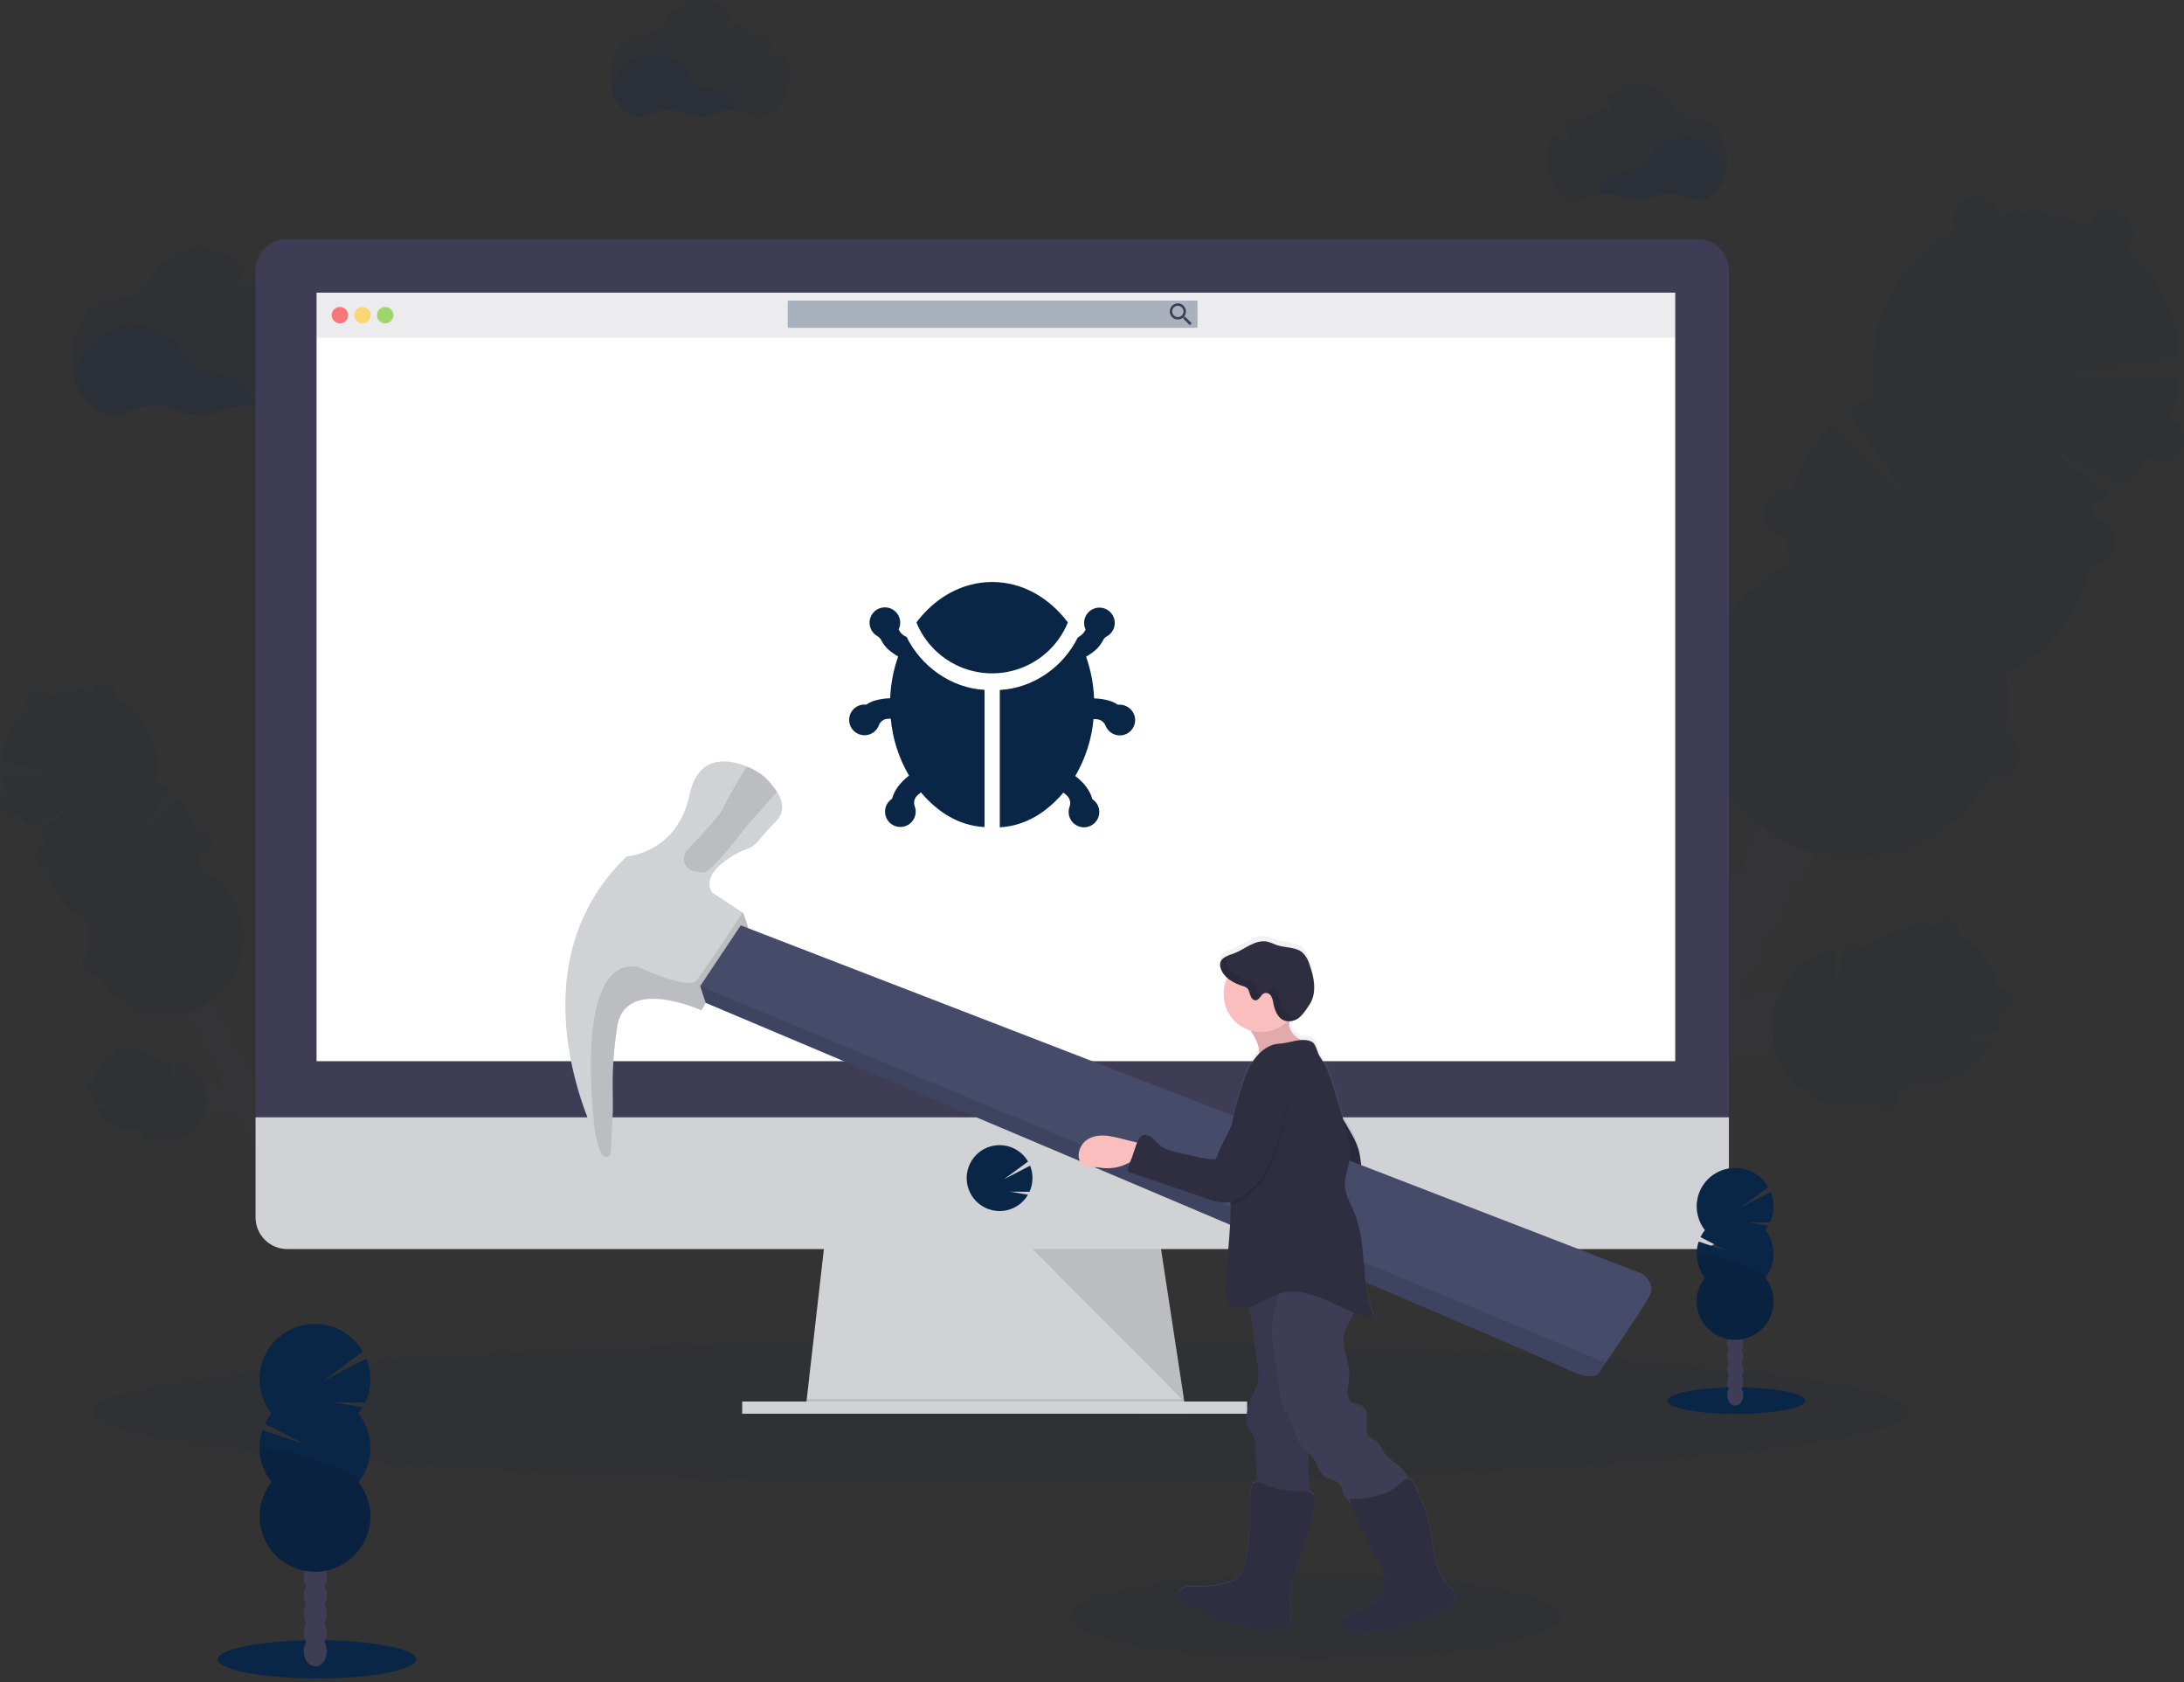 <svg width="500" height="385" viewBox="0 0 500 385" fill="none" xmlns="http://www.w3.org/2000/svg">
<rect x="0" y="0" width="500" height="385" fill="#333333" stroke="none"/>
<g clip-path="url(#clip0_769_5405)">
<path opacity="0.1" d="M229.114 339.24C343.87 339.24 436.897 332.017 436.897 323.106C436.897 314.196 343.87 306.973 229.114 306.973C114.359 306.973 21.331 314.196 21.331 323.106C21.331 332.017 114.359 339.24 229.114 339.24Z" fill="#0A2647"/>
<g opacity="0.1">
<path d="M413.147 231.172C411.905 227.403 406.869 225.667 401.902 227.3C401.186 227.534 400.494 227.833 399.834 228.195C399.516 228.107 399.188 228.029 398.856 227.97C399.127 226.886 399.231 225.766 399.164 224.65C400.877 223.504 402.267 221.937 403.201 220.099C404.134 218.26 404.579 216.213 404.493 214.154C406.202 213.004 407.587 211.435 408.517 209.598C409.446 207.76 409.889 205.715 409.803 203.657C411.524 202.522 412.913 200.949 413.826 199.1C416.222 194.358 415.229 189.029 411.607 187.196C407.984 185.362 403.1 187.724 400.704 192.466C399.754 194.296 399.31 196.347 399.418 198.406C397.709 199.556 396.324 201.124 395.395 202.962C394.465 204.8 394.022 206.845 394.109 208.903C392.4 210.052 391.015 211.621 390.085 213.459C389.156 215.296 388.713 217.342 388.799 219.4C387.087 220.548 385.697 222.116 384.764 223.955C383.831 225.794 383.386 227.841 383.47 229.901C381.748 231.036 380.36 232.609 379.447 234.458C378.996 235.349 378.655 236.291 378.43 237.264C377.829 236.386 377.097 235.606 376.259 234.952C376.163 234.205 375.999 233.468 375.77 232.751C374.137 227.779 369.757 224.748 365.992 225.99C362.227 227.232 360.487 232.263 362.12 237.235C362.788 239.367 364.075 241.252 365.816 242.652C365.912 243.398 366.076 244.135 366.305 244.852C367.253 247.736 369.126 249.966 371.267 251.085C371.078 251.708 370.942 252.346 370.861 252.992C368.842 254.934 367.543 257.504 367.175 260.282C365.154 262.224 363.854 264.797 363.489 267.576C362.488 268.537 361.661 269.663 361.044 270.905C358.644 275.648 359.636 280.982 363.259 282.81C366.882 284.639 371.766 282.287 374.166 277.54C374.799 276.302 375.213 274.964 375.389 273.585C377.408 271.643 378.708 269.072 379.075 266.295C381.096 264.352 382.396 261.78 382.761 259.001C384.767 257.054 386.051 254.484 386.404 251.711C388.432 249.769 389.736 247.192 390.1 244.407C390.722 243.817 391.277 243.161 391.757 242.451C393.755 242.861 395.825 242.731 397.756 242.075C398.472 241.842 399.164 241.542 399.824 241.18C401.986 241.75 404.269 241.669 406.385 240.945C411.338 239.327 414.384 234.947 413.147 231.172Z" fill="#3F3D56"/>
<g opacity="0.1">
<path d="M404.381 216.311C403.868 216.815 403.304 217.266 402.699 217.655C402.776 219.051 402.592 220.448 402.156 221.776C402.541 221.245 402.884 220.684 403.183 220.1C403.789 218.912 404.194 217.631 404.381 216.311Z" fill="black"/>
<path d="M409.69 205.814C409.177 206.319 408.614 206.77 408.008 207.159C408.085 208.555 407.901 209.952 407.466 211.28C407.852 210.748 408.195 210.185 408.493 209.599C409.097 208.411 409.501 207.133 409.69 205.814Z" fill="black"/>
<path d="M397.648 201.908C397.603 201.188 397.631 200.466 397.731 199.752C396.782 200.688 395.993 201.773 395.395 202.964C395.099 203.551 394.851 204.161 394.651 204.788C395.461 203.648 396.477 202.671 397.648 201.908Z" fill="black"/>
<path d="M363.949 265.43C364.376 264.835 364.859 264.282 365.391 263.778C365.474 263.115 365.617 262.46 365.816 261.822C365.391 262.393 365.017 263 364.697 263.636C364.401 264.214 364.151 264.814 363.949 265.43Z" fill="black"/>
<path d="M367.635 258.147C368.062 257.552 368.545 256.998 369.077 256.495C369.157 255.848 369.293 255.211 369.483 254.588C369.077 255.143 368.717 255.73 368.407 256.343C368.105 256.924 367.847 257.527 367.635 258.147Z" fill="black"/>
<path d="M399.066 226.807C398.556 227.311 397.994 227.76 397.39 228.147C397.456 229.262 397.353 230.382 397.082 231.466C397.411 231.523 397.738 231.598 398.059 231.691C398.719 231.329 399.412 231.03 400.127 230.796C405.104 229.163 410.135 230.899 411.372 234.668C411.679 235.616 411.733 236.627 411.529 237.602C413.166 235.676 413.846 233.329 413.142 231.178C411.9 227.408 406.864 225.673 401.897 227.306C401.182 227.539 400.489 227.838 399.829 228.2C399.511 228.112 399.184 228.034 398.851 227.975C398.944 227.584 399.013 227.198 399.066 226.807Z" fill="black"/>
<path d="M362.13 269.094C361.705 269.665 361.33 270.272 361.01 270.908C360.713 271.497 360.461 272.108 360.257 272.736C360.694 272.138 361.185 271.581 361.724 271.074C361.799 270.403 361.935 269.74 362.13 269.094Z" fill="black"/>
<path d="M392.315 212.404C392.27 211.684 392.298 210.962 392.398 210.248C391.449 211.184 390.659 212.269 390.061 213.46C389.766 214.048 389.517 214.657 389.318 215.284C390.127 214.144 391.144 213.167 392.315 212.404Z" fill="black"/>
<path d="M384.644 255.213C384.547 255.94 384.384 256.657 384.155 257.354C384.537 256.82 384.879 256.258 385.177 255.672C385.497 255.044 385.764 254.39 385.973 253.717C385.573 254.252 385.128 254.753 384.644 255.213Z" fill="black"/>
<path d="M377.271 269.793C377.175 270.52 377.011 271.237 376.782 271.934C377.168 271.401 377.511 270.839 377.809 270.252C378.127 269.623 378.394 268.969 378.606 268.297C378.205 268.833 377.759 269.334 377.271 269.793Z" fill="black"/>
<path d="M380.958 262.498C380.862 263.225 380.698 263.942 380.469 264.639C380.858 264.115 381.208 263.563 381.515 262.987C381.835 262.359 382.102 261.704 382.312 261.031C381.903 261.557 381.45 262.048 380.958 262.498Z" fill="black"/>
<path d="M388.33 247.923C388.234 248.649 388.071 249.364 387.841 250.059C388.225 249.528 388.566 248.967 388.863 248.382C389.187 247.743 389.455 247.078 389.665 246.393C389.267 246.942 388.82 247.454 388.33 247.923Z" fill="black"/>
<path d="M364.193 229.487C367.967 228.25 372.348 231.276 373.971 236.248C374.2 236.967 374.364 237.705 374.46 238.453C375.298 239.108 376.03 239.888 376.631 240.766C376.856 239.791 377.197 238.848 377.648 237.955C377.819 237.622 378.005 237.304 378.195 236.977C377.64 236.209 376.982 235.521 376.24 234.933C376.144 234.187 375.98 233.45 375.751 232.733C374.118 227.761 369.737 224.73 365.973 225.972C363.821 226.676 362.335 228.617 361.758 231.071C362.42 230.342 363.259 229.796 364.193 229.487Z" fill="black"/>
<path d="M381.696 233.397C381.653 232.679 381.682 231.958 381.784 231.246C380.831 232.18 380.04 233.266 379.442 234.458C379.146 235.044 378.897 235.652 378.699 236.277C379.51 235.139 380.526 234.163 381.696 233.397Z" fill="black"/>
<path d="M387.005 222.897C386.962 222.179 386.992 221.458 387.093 220.746C386.14 221.678 385.348 222.761 384.751 223.953C384.456 224.541 384.208 225.15 384.008 225.777C384.817 224.637 385.834 223.66 387.005 222.897Z" fill="black"/>
<path d="M373.585 277.082C373.489 277.811 373.325 278.53 373.096 279.228C373.899 278.115 374.515 276.878 374.919 275.566C374.52 276.11 374.073 276.617 373.585 277.082Z" fill="black"/>
</g>
<path d="M420.392 182.664C422.115 181.53 423.504 179.957 424.416 178.107C426.816 173.365 425.824 168.031 422.201 166.198C418.578 164.364 413.694 166.726 411.294 171.473C410.343 173.308 409.901 175.364 410.013 177.428C408.304 178.577 406.919 180.146 405.989 181.983C405.06 183.821 404.617 185.867 404.703 187.924C402.979 189.056 401.59 190.63 400.68 192.481C400.385 193.061 400.138 193.665 399.941 194.285C401.218 192.437 403.069 191.062 405.207 190.374C405.45 191.127 405.841 191.824 406.355 192.425C406.87 193.026 407.499 193.52 408.206 193.876C408.912 194.233 409.682 194.445 410.472 194.502C411.261 194.559 412.054 194.458 412.804 194.207C413.526 196.332 413.526 198.637 412.804 200.763C413.186 200.236 413.526 199.68 413.821 199.101C414.77 197.27 415.212 195.219 415.102 193.16C416.813 192.013 418.2 190.445 419.13 188.606C420.06 186.768 420.501 184.722 420.412 182.664H420.392Z" fill="#3F3D56"/>
<path d="M478.747 115.372C480.221 114.685 481.646 113.896 483.011 113.011L467.204 101.463L485.783 111.031C489.541 108.045 492.65 104.324 494.92 100.094C497.19 95.865 498.573 91.217 498.983 86.434L467.41 86.757L499.052 81.467C498.724 76.68 497.422 72.01 495.224 67.745C493.027 63.479 489.98 59.708 486.272 56.663C482.564 53.618 478.272 51.363 473.661 50.037C469.049 48.711 464.215 48.342 459.456 48.952C454.697 49.562 450.112 51.139 445.985 53.585C441.857 56.032 438.273 59.296 435.453 63.178C432.633 67.061 430.636 71.478 429.586 76.16C428.535 80.842 428.453 85.689 429.344 90.404C427.049 91.471 424.875 92.783 422.861 94.315L439.361 117.259L419.551 97.175C415.37 101.281 412.279 106.364 410.557 111.965C408.835 117.565 408.537 123.507 409.69 129.252C403.706 132.046 398.628 136.466 395.036 142.009C391.445 147.551 389.486 153.992 389.382 160.595C389.278 167.199 391.034 173.698 394.449 179.351C397.863 185.004 402.8 189.582 408.693 192.562C414.587 195.543 421.2 196.805 427.777 196.205C434.354 195.605 440.629 193.167 445.886 189.169C451.143 185.171 455.169 179.776 457.505 173.598C459.84 167.421 460.391 160.711 459.094 154.235C466.255 150.902 472.087 145.257 475.652 138.208C479.217 131.159 480.307 123.116 478.747 115.372Z" fill="#0A2647"/>
<path opacity="0.1" d="M412.804 106.415C409.228 113.46 408.134 121.507 409.7 129.251C403.715 132.045 398.637 136.465 395.046 142.008C391.455 147.55 389.496 153.991 389.392 160.595C389.288 167.198 391.043 173.698 394.458 179.35C397.873 185.003 402.809 189.581 408.703 192.562C414.596 195.542 421.21 196.804 427.787 196.204C434.363 195.604 440.639 193.166 445.896 189.168C451.153 185.171 455.179 179.775 457.514 173.597C459.85 167.42 460.401 160.71 459.103 154.234C466.011 151.027 414.574 102.89 412.804 106.415Z" fill="black"/>
<path d="M452.474 55.447C455.36 55.447 457.7 53.107 457.7 50.221C457.7 47.334 455.36 44.994 452.474 44.994C449.587 44.994 447.248 47.334 447.248 50.221C447.248 53.107 449.587 55.447 452.474 55.447Z" fill="#0A2647"/>
<path d="M483.001 58.8C485.887 58.8 488.227 56.461 488.227 53.574C488.227 50.688 485.887 48.348 483.001 48.348C480.114 48.348 477.774 50.688 477.774 53.574C477.774 56.461 480.114 58.8 483.001 58.8Z" fill="#0A2647"/>
<path d="M494.774 105.765C497.66 105.765 500 103.425 500 100.539C500 97.652 497.66 95.312 494.774 95.312C491.887 95.312 489.547 97.652 489.547 100.539C489.547 103.425 491.887 105.765 494.774 105.765Z" fill="#0A2647"/>
<path d="M478.885 129.216C481.771 129.216 484.111 126.876 484.111 123.99C484.111 121.104 481.771 118.764 478.885 118.764C475.998 118.764 473.658 121.104 473.658 123.99C473.658 126.876 475.998 129.216 478.885 129.216Z" fill="#0A2647"/>
<path d="M457.177 177.927C460.063 177.927 462.403 175.587 462.403 172.701C462.403 169.815 460.063 167.475 457.177 167.475C454.291 167.475 451.951 169.815 451.951 172.701C451.951 175.587 454.291 177.927 457.177 177.927Z" fill="#0A2647"/>
<path opacity="0.1" d="M457.177 177.927C460.063 177.927 462.403 175.587 462.403 172.701C462.403 169.815 460.063 167.475 457.177 167.475C454.291 167.475 451.951 169.815 451.951 172.701C451.951 175.587 454.291 177.927 457.177 177.927Z" fill="black"/>
<path d="M408.913 122.759C411.799 122.759 414.139 120.419 414.139 117.533C414.139 114.647 411.799 112.307 408.913 112.307C406.026 112.307 403.687 114.647 403.687 117.533C403.687 120.419 406.026 122.759 408.913 122.759Z" fill="#0A2647"/>
<path opacity="0.1" d="M408.913 122.759C411.799 122.759 414.139 120.419 414.139 117.533C414.139 114.647 411.799 112.307 408.913 112.307C406.026 112.307 403.687 114.647 403.687 117.533C403.687 120.419 406.026 122.759 408.913 122.759Z" fill="black"/>
<path opacity="0.1" d="M403.339 203.497C399.863 201.742 398.812 196.769 400.841 192.184C400.733 192.369 400.631 192.56 400.533 192.76C398.132 197.503 399.125 202.832 402.748 204.665C406.37 206.499 411.254 204.137 413.65 199.395C413.753 199.199 413.841 198.999 413.929 198.803C411.44 203.159 406.81 205.257 403.339 203.497Z" fill="black"/>
<path opacity="0.1" d="M398.177 213.705C394.705 211.95 393.649 206.978 395.683 202.387C395.576 202.577 395.468 202.768 395.37 202.964C392.97 207.706 393.962 213.04 397.585 214.868C401.208 216.697 406.092 214.345 408.492 209.598C408.59 209.402 408.683 209.207 408.771 209.006C406.278 213.363 401.653 215.46 398.177 213.705Z" fill="black"/>
<path opacity="0.1" d="M393.014 223.907C389.543 222.152 388.487 217.18 390.52 212.594C390.413 212.78 390.305 212.97 390.208 213.171C387.807 217.913 388.804 223.242 392.427 225.075C396.05 226.909 400.929 224.547 403.33 219.805C403.428 219.609 403.52 219.409 403.608 219.213C401.12 223.57 396.49 225.667 393.014 223.907Z" fill="black"/>
<path opacity="0.1" d="M387.871 234.141C384.395 232.386 383.343 227.414 385.372 222.828C385.265 223.014 385.162 223.205 385.059 223.4C382.664 228.143 383.656 233.476 387.279 235.31C390.902 237.143 395.786 234.782 398.182 230.035C398.284 229.839 398.372 229.643 398.46 229.443C395.957 233.775 391.327 235.872 387.871 234.141Z" fill="black"/>
<path opacity="0.1" d="M382.693 244.319C379.217 242.564 378.166 237.592 380.195 233.006C380.087 233.192 379.985 233.382 379.887 233.583C377.486 238.325 378.479 243.654 382.102 245.488C385.724 247.321 390.608 244.96 393.009 240.217C393.107 240.022 393.2 239.821 393.288 239.626C390.804 243.982 386.164 246.079 382.693 244.319Z" fill="black"/>
<path opacity="0.1" d="M377.53 254.528C374.059 252.773 373.003 247.801 375.037 243.215C374.929 243.401 374.822 243.591 374.724 243.787C372.323 248.529 373.316 253.863 376.944 255.697C380.571 257.53 385.426 255.164 387.871 250.421C387.968 250.226 388.061 250.03 388.149 249.83C385.631 254.186 381.026 256.283 377.53 254.528Z" fill="black"/>
<path opacity="0.1" d="M372.367 264.731C368.896 262.976 367.84 258.004 369.874 253.418C369.766 253.609 369.664 253.794 369.561 253.995C367.165 258.737 368.158 264.066 371.781 265.9C375.403 267.733 380.287 265.372 382.683 260.629C382.786 260.434 382.874 260.233 382.962 260.038C380.473 264.394 375.843 266.491 372.367 264.731Z" fill="black"/>
<path opacity="0.1" d="M367.209 274.94C363.733 273.185 362.682 268.213 364.711 263.627C364.603 263.813 364.501 264.003 364.403 264.199C362.002 268.941 362.995 274.275 366.618 276.109C370.24 277.942 375.125 275.581 377.525 270.833C377.623 270.638 377.711 270.442 377.799 270.242C375.31 274.598 370.68 276.676 367.209 274.94Z" fill="black"/>
<path opacity="0.1" d="M363.816 281.646C360.345 279.886 359.289 274.919 361.323 270.328C361.215 270.519 361.108 270.709 361.01 270.905C358.61 275.647 359.602 280.981 363.225 282.81C366.848 284.638 371.732 282.287 374.132 277.539C374.23 277.344 374.323 277.148 374.411 276.948C371.918 281.304 367.288 283.401 363.816 281.646Z" fill="black"/>
<path d="M457.094 236.224C457.633 234.679 457.961 233.069 458.072 231.437C458.431 231.437 458.786 231.362 459.115 231.217C459.444 231.073 459.739 230.863 459.983 230.599C460.227 230.335 460.413 230.024 460.532 229.685C460.65 229.346 460.697 228.986 460.669 228.628C460.642 228.27 460.541 227.921 460.373 227.604C460.205 227.287 459.973 227.008 459.692 226.784C459.411 226.56 459.087 226.397 458.74 226.304C458.393 226.212 458.031 226.192 457.676 226.245C457.095 223.599 455.931 221.116 454.27 218.975C452.61 216.835 450.493 215.091 448.074 213.871C448.386 213.253 448.44 212.535 448.224 211.877C448.007 211.219 447.538 210.673 446.92 210.361C446.301 210.048 445.584 209.994 444.926 210.211C444.268 210.427 443.722 210.896 443.41 211.515C443.296 211.734 443.217 211.97 443.175 212.214C440.306 211.679 437.352 211.838 434.557 212.675C431.761 213.513 429.207 215.006 427.105 217.029C425.517 216.773 423.903 216.725 422.304 216.888L420.187 226.524L420.06 217.235C417.63 217.767 415.334 218.79 413.313 220.24C411.292 221.69 409.588 223.536 408.304 225.667C407.021 227.798 406.186 230.168 405.85 232.633C405.514 235.098 405.684 237.605 406.35 240.002C407.015 242.398 408.163 244.634 409.722 246.572C411.281 248.51 413.219 250.11 415.417 251.274C417.616 252.438 420.028 253.141 422.508 253.341C424.987 253.541 427.481 253.233 429.838 252.436C430.09 252.89 430.473 253.259 430.938 253.492C431.417 253.735 431.959 253.825 432.49 253.749C433.022 253.672 433.517 253.434 433.908 253.066C434.299 252.699 434.568 252.219 434.677 251.693C434.786 251.168 434.73 250.621 434.516 250.128C435.35 249.555 436.135 248.914 436.863 248.212C440.68 248.832 444.595 248.228 448.048 246.487C451.5 244.745 454.313 241.955 456.082 238.517L446.231 236.859L457.094 236.224Z" fill="#0A2647"/>
<g opacity="0.1">
<path d="M441.875 240.902C438.237 236.101 436.008 230.416 433.441 224.959C432.41 222.72 431.256 220.539 429.984 218.428L428.058 216.184C427.735 216.457 427.413 216.741 427.08 217.039C425.493 216.782 423.879 216.735 422.279 216.897L420.162 226.534L420.035 217.245C417.605 217.777 415.31 218.8 413.289 220.25C411.268 221.699 409.563 223.546 408.28 225.677C406.997 227.808 406.162 230.178 405.826 232.643C405.489 235.107 405.659 237.615 406.325 240.011C406.991 242.408 408.138 244.644 409.697 246.582C411.257 248.52 413.195 250.12 415.393 251.284C417.591 252.448 420.004 253.151 422.483 253.351C424.963 253.55 427.457 253.242 429.813 252.445C430.065 252.9 430.449 253.268 430.913 253.501C431.392 253.745 431.934 253.834 432.466 253.758C432.997 253.682 433.492 253.444 433.884 253.076C434.275 252.708 434.543 252.229 434.652 251.703C434.761 251.177 434.705 250.631 434.492 250.138C435.326 249.565 436.111 248.924 436.839 248.221C440.576 248.826 444.408 248.259 447.81 246.598C445.539 245.03 443.535 243.107 441.875 240.902Z" fill="black"/>
</g>
<path d="M377.462 220.27C377.663 219.872 377.759 219.428 377.74 218.982C377.722 218.536 377.589 218.102 377.354 217.722C377.12 217.341 376.792 217.028 376.401 216.811C376.011 216.594 375.571 216.48 375.125 216.481C374.384 212.552 372.374 208.975 369.405 206.298C369.883 204.431 370.065 202.501 369.942 200.577L360.335 198.94L369.664 198.353C369.496 197.477 369.266 196.614 368.974 195.772C369.338 195.522 369.633 195.186 369.835 194.794C370.07 194.326 370.16 193.799 370.092 193.28C370.025 192.761 369.804 192.275 369.457 191.883C369.11 191.491 368.653 191.213 368.146 191.083C367.639 190.954 367.105 190.979 366.613 191.156C364.142 187.665 360.527 185.15 356.395 184.048C352.263 182.946 347.875 183.326 343.994 185.122C340.113 186.919 336.984 190.019 335.151 193.883C333.317 197.747 332.896 202.131 333.959 206.273C333.393 206.512 332.932 206.946 332.659 207.495C332.419 207.969 332.329 208.504 332.401 209.03C332.473 209.556 332.704 210.047 333.062 210.439C333.421 210.83 333.89 211.103 334.408 211.221C334.925 211.339 335.466 211.296 335.959 211.099C336.897 212.673 338.065 214.099 339.425 215.328C338.435 219.189 338.734 223.268 340.276 226.944L353.158 223.6L341.669 229.643C343.701 232.871 346.69 235.383 350.22 236.828C353.749 238.274 357.642 238.58 361.354 237.704C365.067 236.828 368.412 234.814 370.923 231.943C373.434 229.073 374.985 225.489 375.359 221.693C375.802 221.655 376.228 221.504 376.596 221.255C376.963 221.006 377.262 220.667 377.462 220.27Z" fill="#0A2647"/>
<path opacity="0.1" d="M377.462 220.271C377.663 219.872 377.759 219.429 377.74 218.982C377.722 218.536 377.589 218.102 377.354 217.722C377.12 217.342 376.792 217.028 376.401 216.811C376.011 216.594 375.571 216.481 375.125 216.482C374.384 212.553 372.374 208.975 369.405 206.298C369.483 205.99 369.551 205.687 369.61 205.379C369.269 205.626 368.953 205.906 368.666 206.215C366.931 208.117 366.041 210.674 364.325 212.595C362.301 214.864 359.27 216.047 356.243 216.365C353.217 216.682 350.171 216.218 347.184 215.636C344.71 215.147 342.202 214.58 339.694 214.82C339.45 214.82 339.205 214.873 338.98 214.912C339.127 215.054 339.274 215.196 339.425 215.333C338.435 219.194 338.734 223.273 340.276 226.949L353.158 223.6L341.669 229.643C343.701 232.871 346.69 235.384 350.22 236.829C353.749 238.274 357.642 238.581 361.354 237.705C365.067 236.829 368.412 234.815 370.923 231.944C373.434 229.073 374.985 225.489 375.36 221.694C375.802 221.655 376.228 221.504 376.596 221.255C376.964 221.006 377.262 220.668 377.462 220.271Z" fill="black"/>
</g>
<g opacity="0.1">
<path d="M43.752 249.946C44.378 248.044 46.915 247.169 49.418 247.99C49.778 248.108 50.127 248.259 50.459 248.44C50.621 248.396 50.787 248.357 50.948 248.327C50.811 247.781 50.758 247.217 50.792 246.655C49.933 246.074 49.236 245.283 48.768 244.357C48.3 243.432 48.076 242.402 48.118 241.365C47.251 240.795 46.552 240.003 46.094 239.072C45.616 238.15 45.391 237.118 45.443 236.08C44.577 235.507 43.879 234.714 43.419 233.782C42.217 231.397 42.706 228.713 44.539 227.784C46.372 226.855 48.827 228.053 50.034 230.438C50.511 231.362 50.734 232.397 50.679 233.435C51.541 234.013 52.24 234.802 52.708 235.728C53.176 236.654 53.399 237.684 53.354 238.72C54.215 239.299 54.913 240.09 55.382 241.016C55.85 241.942 56.072 242.973 56.028 244.01C56.89 244.588 57.588 245.377 58.056 246.303C58.525 247.229 58.747 248.259 58.702 249.295C59.57 249.868 60.271 250.661 60.731 251.593C60.951 252.044 61.115 252.52 61.22 253.011C61.521 252.568 61.889 252.174 62.31 251.842C62.361 251.465 62.446 251.094 62.565 250.733C63.391 248.229 65.596 246.704 67.498 247.31C69.4 247.917 70.27 250.474 69.453 252.977C69.116 254.052 68.468 255.003 67.591 255.71C67.54 256.085 67.455 256.455 67.336 256.815C66.935 258.142 66.041 259.265 64.838 259.953C64.932 260.273 65.001 260.6 65.043 260.931C65.548 261.416 65.966 261.983 66.28 262.608C66.6 263.232 66.809 263.907 66.896 264.603C67.403 265.087 67.823 265.654 68.138 266.28C68.457 266.904 68.666 267.579 68.754 268.274C69.262 268.759 69.682 269.328 69.996 269.956C71.204 272.342 70.705 275.031 68.881 275.95C67.058 276.869 64.594 275.686 63.386 273.296C63.068 272.671 62.859 271.996 62.77 271.301C61.751 270.324 61.096 269.029 60.912 267.629C59.894 266.652 59.238 265.357 59.054 263.957C58.548 263.473 58.128 262.906 57.813 262.281C57.496 261.655 57.288 260.981 57.197 260.286C56.692 259.801 56.273 259.234 55.96 258.609C55.64 257.985 55.431 257.31 55.344 256.614C55.029 256.321 54.748 255.993 54.508 255.636C53.502 255.842 52.459 255.778 51.486 255.451C51.125 255.33 50.775 255.178 50.44 254.996C49.353 255.285 48.204 255.244 47.14 254.879C44.661 254.052 43.131 251.847 43.752 249.946Z" fill="#3F3D56"/>
<g opacity="0.1">
<path d="M48.166 242.451C48.426 242.707 48.711 242.934 49.017 243.131C48.976 243.833 49.069 244.536 49.291 245.204C49.094 244.937 48.921 244.654 48.773 244.358C48.467 243.76 48.262 243.116 48.166 242.451Z" fill="black"/>
<path d="M45.492 237.17C45.753 237.422 46.038 237.648 46.343 237.845C46.302 238.548 46.395 239.253 46.617 239.922C46.024 239.11 45.639 238.165 45.492 237.17Z" fill="black"/>
<path d="M51.569 235.201C51.593 234.838 51.58 234.475 51.53 234.115C52.008 234.587 52.406 235.134 52.709 235.733C52.856 236.03 52.98 236.337 53.08 236.653C52.673 236.078 52.16 235.585 51.569 235.201Z" fill="black"/>
<path d="M68.534 267.203C68.32 266.904 68.078 266.625 67.811 266.372C67.766 266.041 67.694 265.714 67.596 265.395C67.808 265.682 67.996 265.986 68.158 266.304C68.306 266.594 68.432 266.894 68.534 267.203Z" fill="black"/>
<path d="M66.662 263.532C66.448 263.232 66.206 262.953 65.938 262.7C65.898 262.369 65.83 262.042 65.733 261.723C66.136 262.268 66.446 262.876 66.652 263.522L66.662 263.532Z" fill="black"/>
<path d="M50.846 247.751C51.102 248.004 51.386 248.229 51.692 248.42C51.655 248.982 51.708 249.547 51.848 250.092C51.683 250.122 51.52 250.159 51.359 250.205C51.024 250.025 50.674 249.874 50.313 249.755C47.81 248.934 45.272 249.809 44.651 251.711C44.496 252.184 44.467 252.69 44.568 253.177C44.166 252.754 43.88 252.234 43.738 251.668C43.596 251.102 43.602 250.509 43.757 249.946C44.383 248.044 46.92 247.169 49.423 247.99C49.783 248.108 50.132 248.259 50.464 248.44C50.626 248.396 50.792 248.357 50.953 248.327C50.906 248.137 50.87 247.945 50.846 247.751Z" fill="black"/>
<path d="M69.453 269.047C69.667 269.335 69.855 269.641 70.016 269.961C70.165 270.257 70.291 270.565 70.392 270.88C70.178 270.579 69.936 270.299 69.668 270.044C69.625 269.706 69.553 269.373 69.453 269.047Z" fill="black"/>
<path d="M54.244 240.496C54.267 240.133 54.254 239.77 54.205 239.41C54.684 239.881 55.082 240.428 55.383 241.028C55.53 241.323 55.655 241.629 55.754 241.943C55.347 241.369 54.834 240.878 54.244 240.496Z" fill="black"/>
<path d="M58.111 262.057C58.157 262.422 58.237 262.782 58.35 263.132C57.943 262.574 57.632 261.951 57.431 261.289C57.635 261.565 57.862 261.822 58.111 262.057Z" fill="black"/>
<path d="M61.822 269.398C61.871 269.763 61.953 270.123 62.066 270.474C61.87 270.207 61.696 269.924 61.548 269.628C61.387 269.314 61.253 268.987 61.147 268.65C61.352 268.917 61.577 269.167 61.822 269.398Z" fill="black"/>
<path d="M59.969 265.728C60.014 266.094 60.095 266.454 60.208 266.804C60.014 266.536 59.84 266.253 59.69 265.958C59.529 265.644 59.394 265.317 59.289 264.98C59.493 265.249 59.721 265.5 59.969 265.728Z" fill="black"/>
<path d="M56.253 258.38C56.298 258.747 56.379 259.109 56.493 259.46C56.307 259.192 56.144 258.909 56.004 258.615C55.84 258.301 55.704 257.974 55.598 257.637C55.793 257.904 56.013 258.153 56.253 258.38Z" fill="black"/>
<path d="M68.412 249.096C66.51 248.47 64.305 249.996 63.484 252.518C63.365 252.88 63.28 253.251 63.23 253.628C62.807 253.957 62.437 254.35 62.135 254.792C62.021 254.3 61.849 253.824 61.621 253.374C61.538 253.208 61.445 253.046 61.347 252.885C61.625 252.5 61.954 252.154 62.325 251.858C62.376 251.481 62.461 251.11 62.579 250.749C63.406 248.245 65.611 246.72 67.513 247.326C68.058 247.536 68.54 247.882 68.912 248.333C69.283 248.784 69.532 249.323 69.634 249.898C69.302 249.531 68.881 249.255 68.412 249.096Z" fill="black"/>
<path d="M59.592 251.066C59.616 250.704 59.602 250.34 59.553 249.98C60.032 250.451 60.43 250.998 60.731 251.599C60.879 251.895 61.003 252.202 61.103 252.518C60.697 251.942 60.184 251.449 59.592 251.066Z" fill="black"/>
<path d="M56.918 245.775C56.941 245.413 56.928 245.049 56.879 244.689C57.356 245.162 57.754 245.709 58.057 246.308C58.205 246.604 58.329 246.911 58.429 247.227C58.021 246.652 57.509 246.159 56.918 245.775Z" fill="black"/>
<path d="M63.68 273.07C63.727 273.437 63.808 273.799 63.924 274.151C63.729 273.882 63.555 273.597 63.406 273.3C63.245 272.986 63.111 272.659 63.005 272.322C63.21 272.589 63.435 272.839 63.68 273.07Z" fill="black"/>
</g>
<path d="M40.1 225.506C39.233 224.935 38.534 224.144 38.076 223.213C36.868 220.822 37.367 218.138 39.19 217.214C41.014 216.29 43.478 217.478 44.686 219.869C45.163 220.791 45.386 221.824 45.331 222.861C46.192 223.44 46.891 224.23 47.359 225.157C47.827 226.083 48.05 227.114 48.005 228.151C48.873 228.722 49.573 229.513 50.034 230.444C50.181 230.737 50.305 231.041 50.406 231.353C49.758 230.429 48.826 229.742 47.751 229.397C47.631 229.779 47.437 230.133 47.179 230.439C46.92 230.745 46.604 230.996 46.247 231.178C45.891 231.36 45.502 231.47 45.103 231.5C44.704 231.53 44.303 231.48 43.923 231.353C43.56 232.423 43.56 233.583 43.923 234.653C43.739 234.387 43.576 234.108 43.434 233.817C42.956 232.895 42.732 231.862 42.784 230.825C41.924 230.245 41.226 229.454 40.758 228.528C40.29 227.602 40.067 226.572 40.11 225.535L40.1 225.506Z" fill="#3F3D56"/>
<path d="M10.707 191.606C9.965 191.259 9.248 190.862 8.561 190.418L16.52 184.6L7.163 189.416C5.271 187.911 3.705 186.037 2.563 183.906C1.421 181.776 0.725 179.435 0.518 177.027L16.427 177.193L0.484 174.524C0.621 172.092 1.258 169.714 2.354 167.538C3.451 165.363 4.983 163.437 6.857 161.879C8.73 160.322 10.904 159.168 13.243 158.487C15.582 157.807 18.037 157.616 20.453 157.925C22.869 158.235 25.196 159.038 27.288 160.287C29.38 161.535 31.193 163.2 32.613 165.179C34.033 167.158 35.031 169.409 35.543 171.79C36.056 174.172 36.072 176.633 35.592 179.022C36.747 179.556 37.842 180.211 38.858 180.977L30.547 192.535L40.525 182.424C42.631 184.493 44.188 187.053 45.055 189.874C45.922 192.696 46.073 195.689 45.492 198.583C48.511 199.989 51.073 202.216 52.885 205.009C54.698 207.803 55.687 211.05 55.741 214.379C55.795 217.709 54.911 220.986 53.189 223.837C51.468 226.687 48.979 228.996 46.008 230.499C43.036 232.001 39.702 232.637 36.386 232.334C33.07 232.031 29.906 230.801 27.256 228.784C24.606 226.767 22.577 224.046 21.402 220.93C20.226 217.815 19.951 214.431 20.607 211.167C17.005 209.488 14.07 206.647 12.275 203.101C10.48 199.555 9.927 195.508 10.707 191.611V191.606Z" fill="#0A2647"/>
<path opacity="0.1" d="M43.928 187.099C45.731 190.647 46.282 194.701 45.492 198.603C48.511 200.009 51.073 202.236 52.885 205.029C54.698 207.823 55.687 211.07 55.741 214.399C55.795 217.729 54.91 221.006 53.189 223.857C51.468 226.707 48.979 229.016 46.008 230.519C43.036 232.021 39.702 232.657 36.386 232.354C33.069 232.051 29.906 230.821 27.256 228.804C24.606 226.787 22.577 224.066 21.402 220.95C20.226 217.835 19.951 214.451 20.607 211.187C17.121 209.569 43.033 185.324 43.928 187.099Z" fill="black"/>
<path d="M23.942 161.421C25.397 161.421 26.577 160.241 26.577 158.786C26.577 157.33 25.397 156.15 23.942 156.15C22.486 156.15 21.306 157.33 21.306 158.786C21.306 160.241 22.486 161.421 23.942 161.421Z" fill="#0A2647"/>
<path d="M8.561 163.112C10.016 163.112 11.196 161.932 11.196 160.477C11.196 159.022 10.016 157.842 8.561 157.842C7.105 157.842 5.926 159.022 5.926 160.477C5.926 161.932 7.105 163.112 8.561 163.112Z" fill="#0A2647"/>
<path d="M2.635 186.77C4.091 186.77 5.27 185.591 5.27 184.135C5.27 182.68 4.091 181.5 2.635 181.5C1.18 181.5 0 182.68 0 184.135C0 185.591 1.18 186.77 2.635 186.77Z" fill="#0A2647"/>
<path d="M10.639 198.587C12.094 198.587 13.274 197.407 13.274 195.952C13.274 194.496 12.094 193.316 10.639 193.316C9.183 193.316 8.003 194.496 8.003 195.952C8.003 197.407 9.183 198.587 10.639 198.587Z" fill="#0A2647"/>
<path d="M21.57 223.126C23.026 223.126 24.205 221.946 24.205 220.491C24.205 219.035 23.026 217.855 21.57 217.855C20.115 217.855 18.935 219.035 18.935 220.491C18.935 221.946 20.115 223.126 21.57 223.126Z" fill="#0A2647"/>
<path opacity="0.1" d="M21.57 223.126C23.026 223.126 24.205 221.946 24.205 220.491C24.205 219.035 23.026 217.855 21.57 217.855C20.115 217.855 18.935 219.035 18.935 220.491C18.935 221.946 20.115 223.126 21.57 223.126Z" fill="black"/>
<path d="M45.883 195.331C47.339 195.331 48.519 194.151 48.519 192.696C48.519 191.24 47.339 190.061 45.883 190.061C44.428 190.061 43.248 191.24 43.248 192.696C43.248 194.151 44.428 195.331 45.883 195.331Z" fill="#0A2647"/>
<path opacity="0.1" d="M45.883 195.331C47.339 195.331 48.519 194.151 48.519 192.696C48.519 191.24 47.339 190.061 45.883 190.061C44.428 190.061 43.248 191.24 43.248 192.696C43.248 194.151 44.428 195.331 45.883 195.331Z" fill="black"/>
<path opacity="0.1" d="M48.694 236.003C50.445 235.118 50.973 232.615 49.951 230.303C50.005 230.401 50.059 230.493 50.107 230.591C51.315 232.982 50.816 235.666 48.988 236.59C47.159 237.514 44.705 236.326 43.498 233.935C43.449 233.837 43.4 233.74 43.356 233.637C44.612 235.832 46.944 236.888 48.694 236.003Z" fill="black"/>
<path opacity="0.1" d="M51.291 241.146C53.041 240.261 53.574 237.753 52.552 235.445C52.606 235.538 52.66 235.636 52.709 235.734C53.916 238.125 53.417 240.809 51.589 241.733C49.76 242.657 47.306 241.469 46.099 239.078C46.045 238.98 46.001 238.877 45.957 238.78C47.213 240.985 49.55 242.031 51.291 241.146Z" fill="black"/>
<path opacity="0.1" d="M53.892 246.285C55.642 245.4 56.175 242.896 55.148 240.584C55.207 240.682 55.256 240.775 55.309 240.877C56.517 243.263 56.013 245.952 54.19 246.871C52.366 247.79 49.907 246.607 48.699 244.217C48.646 244.119 48.602 244.021 48.558 243.918C49.809 246.113 52.141 247.17 53.892 246.285Z" fill="black"/>
<path opacity="0.1" d="M56.493 251.427C58.243 250.542 58.776 248.039 57.749 245.727C57.803 245.819 57.857 245.917 57.906 246.015C59.118 248.406 58.614 251.09 56.791 252.014C54.967 252.938 52.503 251.75 51.296 249.359C51.247 249.261 51.203 249.159 51.159 249.061C52.41 251.251 54.742 252.312 56.493 251.427Z" fill="black"/>
<path opacity="0.1" d="M59.094 256.567C60.844 255.682 61.372 253.179 60.35 250.871C60.404 250.964 60.458 251.062 60.507 251.16C61.714 253.55 61.215 256.234 59.392 257.158C57.568 258.082 55.104 256.89 53.897 254.504C53.848 254.401 53.804 254.303 53.755 254.205C55.011 256.396 57.343 257.452 59.094 256.567Z" fill="black"/>
<path opacity="0.1" d="M61.694 261.708C63.445 260.824 63.973 258.32 62.951 256.008C63.005 256.106 63.059 256.198 63.107 256.296C64.315 258.687 63.816 261.371 61.993 262.295C60.169 263.219 57.705 262.031 56.498 259.64C56.449 259.543 56.4 259.445 56.356 259.342C57.612 261.518 59.944 262.593 61.694 261.708Z" fill="black"/>
<path opacity="0.1" d="M64.296 266.853C66.041 265.968 66.574 263.46 65.552 261.152C65.606 261.245 65.66 261.343 65.709 261.441C66.916 263.832 66.417 266.516 64.589 267.44C62.76 268.364 60.306 267.171 59.099 264.785C59.05 264.682 59.001 264.584 58.957 264.487C60.213 266.677 62.545 267.738 64.296 266.853Z" fill="black"/>
<path opacity="0.1" d="M66.891 271.992C68.642 271.107 69.175 268.604 68.148 266.291C68.207 266.389 68.256 266.482 68.309 266.584C69.517 268.97 69.013 271.659 67.19 272.578C65.366 273.497 62.907 272.314 61.699 269.924C61.646 269.826 61.602 269.728 61.558 269.625C62.814 271.82 65.141 272.877 66.891 271.992Z" fill="black"/>
<path opacity="0.1" d="M68.617 275.369C70.368 274.484 70.896 271.98 69.874 269.668C69.928 269.766 69.981 269.859 70.03 269.961C71.238 272.347 70.739 275.036 68.916 275.955C67.092 276.874 64.628 275.691 63.42 273.301C63.371 273.203 63.323 273.105 63.279 273.002C64.52 275.207 66.852 276.253 68.617 275.369Z" fill="black"/>
<path d="M21.614 252.489C21.343 251.712 21.178 250.901 21.125 250.079C20.945 250.078 20.766 250.04 20.601 249.967C20.435 249.895 20.286 249.789 20.164 249.656C20.041 249.523 19.947 249.366 19.888 249.195C19.828 249.025 19.805 248.843 19.819 248.663C19.833 248.483 19.883 248.307 19.968 248.148C20.053 247.988 20.169 247.847 20.311 247.735C20.452 247.622 20.616 247.54 20.79 247.493C20.965 247.447 21.147 247.436 21.326 247.463C21.619 246.131 22.205 244.88 23.042 243.802C23.878 242.724 24.943 241.845 26.161 241.23C26.004 240.918 25.976 240.556 26.085 240.224C26.195 239.892 26.431 239.617 26.743 239.46C27.055 239.302 27.416 239.275 27.748 239.384C28.08 239.493 28.355 239.73 28.513 240.042C28.57 240.152 28.61 240.271 28.63 240.394C30.077 240.128 31.566 240.211 32.974 240.636C34.382 241.062 35.668 241.816 36.726 242.838C37.534 242.706 38.357 242.683 39.171 242.77L40.237 247.62L40.261 242.941C41.473 243.221 42.616 243.744 43.621 244.478C44.626 245.212 45.471 246.141 46.107 247.211C46.743 248.28 47.156 249.467 47.32 250.7C47.485 251.934 47.398 253.188 47.065 254.386C46.732 255.585 46.16 256.704 45.383 257.676C44.606 258.647 43.64 259.452 42.544 260.04C41.447 260.628 40.243 260.989 39.004 261.099C37.765 261.21 36.516 261.068 35.333 260.683C35.204 260.91 35.012 261.096 34.781 261.216C34.539 261.338 34.266 261.383 33.998 261.344C33.73 261.306 33.48 261.186 33.283 261C33.085 260.815 32.95 260.574 32.894 260.309C32.838 260.044 32.865 259.768 32.971 259.52C32.552 259.227 32.158 258.9 31.793 258.542C29.87 258.853 27.898 258.548 26.159 257.67C24.42 256.792 23.004 255.385 22.113 253.653L27.075 252.817L21.614 252.489Z" fill="#0A2647"/>
<g opacity="0.1">
<path d="M29.28 254.845C31.114 252.4 32.238 249.565 33.529 246.817C34.046 245.686 34.627 244.586 35.27 243.522L36.247 242.393C36.413 242.534 36.575 242.676 36.736 242.823C37.544 242.691 38.367 242.667 39.181 242.754L40.246 247.604L40.261 242.94C41.473 243.22 42.616 243.743 43.621 244.477C44.626 245.211 45.471 246.14 46.107 247.21C46.743 248.279 47.156 249.467 47.32 250.7C47.485 251.933 47.398 253.187 47.065 254.386C46.732 255.584 46.16 256.703 45.383 257.675C44.606 258.647 43.64 259.451 42.544 260.039C41.447 260.628 40.243 260.988 39.004 261.099C37.765 261.209 36.516 261.067 35.333 260.682C35.204 260.91 35.012 261.095 34.781 261.215C34.539 261.337 34.266 261.382 33.998 261.343C33.73 261.305 33.48 261.185 33.283 261C33.085 260.815 32.95 260.573 32.894 260.308C32.838 260.043 32.865 259.768 32.972 259.519C32.552 259.226 32.158 258.899 31.793 258.541C29.91 258.843 27.98 258.558 26.264 257.725C27.418 256.933 28.436 255.961 29.28 254.845Z" fill="black"/>
</g>
<path d="M61.729 244.451C61.651 244.297 61.603 244.129 61.59 243.957C61.577 243.785 61.599 243.612 61.653 243.448C61.707 243.283 61.793 243.132 61.906 243.001C62.018 242.87 62.156 242.763 62.31 242.686C62.495 242.592 62.7 242.543 62.907 242.544C63.28 240.564 64.291 238.761 65.787 237.411C65.545 236.471 65.454 235.499 65.518 234.531L70.353 233.72L65.655 233.421C65.74 232.98 65.857 232.545 66.007 232.121C65.822 231.998 65.672 231.83 65.571 231.632C65.454 231.396 65.409 231.131 65.444 230.87C65.478 230.609 65.59 230.364 65.764 230.167C65.939 229.97 66.168 229.83 66.423 229.764C66.678 229.698 66.947 229.71 67.195 229.799C68.058 228.57 69.212 227.574 70.553 226.899C72.133 226.098 73.911 225.769 75.673 225.952C77.436 226.135 79.108 226.822 80.489 227.932C81.871 229.041 82.903 230.526 83.462 232.207C84.021 233.888 84.083 235.695 83.641 237.411C83.871 237.509 84.068 237.671 84.209 237.878C84.35 238.084 84.429 238.326 84.438 238.576C84.446 238.826 84.383 239.073 84.255 239.289C84.128 239.504 83.942 239.678 83.719 239.792C83.552 239.876 83.369 239.925 83.182 239.933C82.995 239.941 82.808 239.91 82.634 239.841C82.162 240.632 81.574 241.347 80.889 241.962C81.39 243.912 81.24 245.972 80.463 247.829L73.995 246.128L79.779 249.174C78.911 250.559 77.689 251.689 76.24 252.447C74.791 253.206 73.167 253.565 71.534 253.488C69.9 253.411 68.316 252.902 66.945 252.011C65.573 251.121 64.463 249.882 63.728 248.421C63.217 247.404 62.895 246.302 62.78 245.17C62.558 245.15 62.345 245.073 62.161 244.947C61.977 244.821 61.828 244.651 61.729 244.451Z" fill="#0A2647"/>
<path opacity="0.1" d="M61.729 244.451C61.651 244.297 61.603 244.129 61.59 243.957C61.577 243.785 61.599 243.611 61.653 243.447C61.707 243.283 61.793 243.132 61.906 243.001C62.018 242.87 62.156 242.763 62.31 242.686C62.495 242.592 62.7 242.543 62.907 242.544C63.28 240.564 64.291 238.761 65.787 237.411C65.748 237.259 65.713 237.103 65.684 236.951C65.859 237.076 66.023 237.217 66.173 237.372C67.048 238.349 67.498 239.616 68.358 240.584C69.436 241.696 70.886 242.373 72.431 242.486C73.961 242.591 75.498 242.467 76.992 242.119C78.224 241.802 79.495 241.662 80.766 241.703L81.128 241.752L80.903 241.962C81.404 243.912 81.255 245.972 80.478 247.829L73.995 246.128L79.779 249.174C78.911 250.559 77.689 251.689 76.24 252.447C74.791 253.205 73.167 253.565 71.534 253.488C69.9 253.411 68.316 252.902 66.945 252.011C65.573 251.121 64.463 249.882 63.728 248.421C63.217 247.404 62.895 246.302 62.78 245.17C62.558 245.15 62.345 245.073 62.161 244.947C61.977 244.821 61.828 244.651 61.729 244.451Z" fill="black"/>
</g>
<path opacity="0.1" d="M169.331 25.379C167.398 25.012 165.4 25.23 163.591 26.005C162.507 26.488 161.332 26.738 160.145 26.738C158.957 26.738 157.783 26.488 156.698 26.005C155.416 25.443 154.027 25.166 152.627 25.194C151.228 25.222 149.851 25.554 148.592 26.166C147.873 26.546 147.073 26.745 146.26 26.748C142.974 26.748 140.241 23.438 139.674 19.072C140.329 18.592 140.887 17.991 141.317 17.302C143.243 14.198 146.206 12.203 149.575 12.203C152.943 12.203 155.877 14.159 157.803 17.244C158.378 18.17 159.182 18.933 160.138 19.459C161.094 19.984 162.168 20.255 163.259 20.246H163.347C165.938 20.231 168.202 22.328 169.331 25.379Z" fill="#0A2647"/>
<path opacity="0.1" d="M179.315 11.69L174.005 15.058L177.227 9.191C176.313 8.463 175.183 8.061 174.015 8.047H173.932C173.563 8.052 173.195 8.024 172.832 7.964L171.028 9.108L171.8 7.705C170.529 7.263 169.428 6.434 168.652 5.334L165.42 7.353L167.454 3.652C165.571 1.388 163.029 0 160.238 0C156.889 0 153.882 1.995 151.975 5.099C151.405 6.027 150.599 6.786 149.64 7.302C148.681 7.817 147.602 8.069 146.514 8.033H146.353C142.657 8.033 139.655 12.223 139.655 17.4C139.655 22.578 142.657 26.762 146.353 26.762C147.166 26.76 147.966 26.56 148.685 26.181C149.944 25.568 151.321 25.236 152.721 25.209C154.12 25.182 155.509 25.46 156.791 26.024C157.876 26.506 159.05 26.755 160.238 26.755C161.425 26.755 162.599 26.506 163.684 26.024C164.956 25.472 166.332 25.2 167.718 25.227C169.104 25.254 170.468 25.579 171.717 26.181C172.43 26.55 173.221 26.745 174.025 26.748C177.726 26.748 180.723 22.558 180.723 17.385C180.736 15.399 180.251 13.441 179.315 11.69Z" fill="#0A2647"/>
<path opacity="0.1" d="M58.839 93.112C56.079 92.59 53.225 92.899 50.641 94.002C49.09 94.689 47.411 95.042 45.715 95.038C44.018 95.034 42.342 94.672 40.794 93.977C38.963 93.174 36.979 92.779 34.98 92.819C32.981 92.858 31.015 93.332 29.217 94.207C28.189 94.749 27.045 95.034 25.883 95.038C21.189 95.038 17.283 90.31 16.471 84.072C17.409 83.389 18.206 82.53 18.818 81.544C21.57 77.11 25.834 74.26 30.62 74.26C35.406 74.26 39.616 77.076 42.354 81.461C43.176 82.79 44.329 83.884 45.7 84.635C47.071 85.387 48.613 85.77 50.176 85.749H50.298C54.004 85.744 57.241 88.741 58.839 93.112Z" fill="#0A2647"/>
<path opacity="0.1" d="M73.115 73.53L65.527 78.341L70.133 69.966C68.828 68.924 67.212 68.348 65.542 68.328H65.42C64.893 68.336 64.366 68.296 63.846 68.211L61.284 69.868L62.389 67.864C60.566 67.227 58.991 66.028 57.891 64.441L53.285 67.375L56.184 62.046C53.491 58.814 49.863 56.834 45.874 56.834C41.087 56.834 36.824 59.679 34.072 64.114C33.256 65.444 32.103 66.535 30.729 67.275C29.354 68.014 27.809 68.376 26.249 68.323H25.99C20.705 68.323 16.422 74.312 16.422 81.704C16.422 89.097 20.705 95.086 25.99 95.086C27.153 95.083 28.297 94.796 29.324 94.25C31.122 93.376 33.089 92.903 35.088 92.864C37.087 92.825 39.071 93.221 40.901 94.025C42.449 94.72 44.126 95.082 45.822 95.086C47.519 95.09 49.197 94.737 50.748 94.049C52.565 93.26 54.531 92.872 56.512 92.91C58.492 92.948 60.442 93.411 62.227 94.269C63.244 94.802 64.375 95.082 65.522 95.086C70.808 95.086 75.09 89.092 75.09 81.704C75.127 78.857 74.448 76.046 73.115 73.53Z" fill="#0A2647"/>
<path opacity="0.1" d="M365.684 44.446C367.617 44.08 369.615 44.298 371.424 45.072C372.508 45.556 373.681 45.806 374.868 45.806C376.055 45.806 377.229 45.556 378.312 45.072C379.595 44.51 380.984 44.234 382.383 44.261C383.783 44.289 385.16 44.621 386.418 45.234C387.137 45.613 387.938 45.812 388.75 45.815C392.036 45.815 394.774 42.505 395.341 38.14C394.685 37.661 394.127 37.06 393.698 36.37C391.782 33.255 388.785 31.246 385.426 31.246C382.067 31.246 379.129 33.202 377.203 36.287C376.628 37.217 375.823 37.984 374.866 38.512C373.908 39.041 372.83 39.313 371.737 39.303H371.654C369.053 39.298 366.784 41.396 365.684 44.446Z" fill="#0A2647"/>
<path opacity="0.1" d="M355.671 30.757L360.981 34.116L357.754 28.249C358.668 27.521 359.798 27.119 360.966 27.105H361.054C361.422 27.109 361.791 27.081 362.154 27.022L363.953 28.166L363.181 26.763C364.461 26.328 365.573 25.502 366.359 24.401L369.58 26.445L367.542 22.744C369.429 20.48 371.942 19.092 374.763 19.092C378.112 19.092 381.119 21.087 383.025 24.191C383.595 25.119 384.401 25.879 385.36 26.394C386.32 26.909 387.398 27.161 388.486 27.125H388.662C392.363 27.125 395.36 31.314 395.36 36.492C395.36 41.669 392.363 45.854 388.662 45.854C387.85 45.851 387.05 45.651 386.33 45.273C385.072 44.659 383.694 44.328 382.295 44.301C380.895 44.274 379.506 44.552 378.224 45.116C377.14 45.598 375.967 45.847 374.78 45.847C373.593 45.847 372.42 45.598 371.336 45.116C370.063 44.564 368.687 44.292 367.3 44.319C365.913 44.346 364.548 44.671 363.298 45.273C362.585 45.643 361.794 45.837 360.99 45.84C357.294 45.84 354.293 41.65 354.293 36.477C354.266 34.485 354.74 32.518 355.671 30.757Z" fill="#0A2647"/>
<path opacity="0.1" d="M300.983 379.818C332.034 379.818 357.206 375.44 357.206 370.04C357.206 364.639 332.034 360.262 300.983 360.262C269.931 360.262 244.759 364.639 244.759 370.04C244.759 375.44 269.931 379.818 300.983 379.818Z" fill="#0A2647"/>
<path d="M271.556 323.595L184.438 322.475L184.697 320.241L188.907 283.383H265.415L271.042 320.241L271.473 323.038L271.556 323.595Z" fill="#D0D2D5"/>
<path opacity="0.1" d="M271.473 323.037H227.999L184.438 322.475L184.697 320.24H271.042L271.473 323.037Z" fill="black"/>
<path d="M285.519 320.803H169.918V323.594H285.519V320.803Z" fill="#D0D2D5"/>
<path d="M395.81 62.007C395.817 60.081 395.058 58.231 393.702 56.863C392.345 55.495 390.501 54.722 388.574 54.713H65.743C64.788 54.717 63.843 54.91 62.963 55.279C62.083 55.649 61.284 56.188 60.612 56.866C59.94 57.545 59.408 58.349 59.047 59.232C58.686 60.116 58.502 61.062 58.507 62.017V257.7H395.81V62.007Z" fill="#3F3D56"/>
<path d="M58.507 255.744V278.664C58.507 280.583 59.269 282.423 60.626 283.78C61.983 285.137 63.824 285.9 65.743 285.9H388.574C390.493 285.9 392.334 285.137 393.691 283.78C395.048 282.423 395.81 280.583 395.81 278.664V255.744H58.507Z" fill="#D0D2D5"/>
<path d="M383.524 66.984H72.47V242.896H383.524V66.984Z" fill="white"/>
<path d="M228.835 277.203C229.978 277.204 231.105 276.945 232.133 276.446C233.16 275.948 234.061 275.221 234.766 274.323C234.98 274.049 235.176 273.762 235.353 273.463L231.212 272.763L235.685 272.793C236.114 271.86 236.348 270.849 236.372 269.823C236.396 268.796 236.211 267.775 235.827 266.823L229.828 269.933L235.362 265.865C234.843 264.972 234.145 264.195 233.312 263.582C232.479 262.97 231.529 262.536 230.522 262.306C229.514 262.076 228.47 262.056 227.454 262.247C226.438 262.438 225.472 262.835 224.617 263.415C223.761 263.995 223.034 264.745 222.48 265.617C221.926 266.49 221.558 267.467 221.398 268.489C221.238 269.51 221.29 270.553 221.55 271.553C221.81 272.553 222.273 273.49 222.91 274.303C223.613 275.205 224.512 275.934 225.538 276.437C226.565 276.939 227.693 277.201 228.835 277.203Z" fill="#0A2647"/>
<path opacity="0.1" d="M236.374 285.895L271.13 320.802L265.796 285.895H236.374Z" fill="black"/>
<path opacity="0.1" d="M383.617 67.004H72.226V77.281H383.617V67.004Z" fill="#444053"/>
<path opacity="0.3" d="M273.878 68.793H180.625C180.468 68.793 180.341 68.92 180.341 69.076V74.763C180.341 74.919 180.468 75.046 180.625 75.046H273.878C274.035 75.046 274.162 74.919 274.162 74.763V69.076C274.162 68.92 274.035 68.793 273.878 68.793Z" fill="#0A2647"/>
<path d="M271.375 72.567H271.145L271.062 72.494C271.346 72.152 271.502 71.722 271.502 71.277C271.499 70.912 271.388 70.556 271.183 70.254C270.978 69.951 270.688 69.717 270.35 69.579C270.012 69.442 269.64 69.408 269.283 69.481C268.925 69.554 268.597 69.732 268.34 69.992C268.084 70.251 267.909 70.581 267.84 70.939C267.77 71.298 267.808 71.669 267.949 72.005C268.09 72.342 268.328 72.629 268.632 72.831C268.937 73.033 269.294 73.14 269.659 73.139C270.104 73.138 270.535 72.981 270.876 72.695L270.959 72.768V72.998L272.392 74.43L272.817 74L271.375 72.567ZM269.659 72.567C269.403 72.568 269.153 72.493 268.94 72.352C268.728 72.211 268.561 72.01 268.463 71.774C268.364 71.538 268.338 71.279 268.387 71.028C268.437 70.777 268.559 70.547 268.74 70.366C268.92 70.185 269.15 70.061 269.4 70.011C269.651 69.961 269.911 69.986 270.147 70.084C270.383 70.181 270.585 70.347 270.727 70.559C270.869 70.772 270.945 71.021 270.945 71.277C270.946 71.446 270.914 71.614 270.849 71.771C270.785 71.928 270.691 72.07 270.571 72.191C270.452 72.311 270.309 72.406 270.153 72.47C269.996 72.535 269.828 72.568 269.659 72.567Z" fill="#3F3D56"/>
<path opacity="0.8" d="M77.823 74.024C78.863 74.024 79.706 73.182 79.706 72.142C79.706 71.103 78.863 70.26 77.823 70.26C76.784 70.26 75.941 71.103 75.941 72.142C75.941 73.182 76.784 74.024 77.823 74.024Z" fill="#FA5959"/>
<path opacity="0.8" d="M83.001 74.024C84.04 74.024 84.883 73.182 84.883 72.142C84.883 71.103 84.04 70.26 83.001 70.26C81.961 70.26 81.119 71.103 81.119 72.142C81.119 73.182 81.961 74.024 83.001 74.024Z" fill="#FED253"/>
<path opacity="0.8" d="M88.183 74.024C89.223 74.024 90.066 73.182 90.066 72.142C90.066 71.103 89.223 70.26 88.183 70.26C87.144 70.26 86.301 71.103 86.301 72.142C86.301 73.182 87.144 74.024 88.183 74.024Z" fill="#8CCF4D"/>
<path d="M244.475 142.467C240.207 136.796 234.023 133.217 227.139 133.217C220.255 133.217 214.071 136.796 209.802 142.467C210.746 144.781 212.142 146.884 213.909 148.651C216.093 150.834 218.783 152.443 221.739 153.334C224.695 154.225 227.825 154.37 230.851 153.758C233.877 153.146 236.705 151.794 239.082 149.824C241.459 147.854 243.312 145.327 244.475 142.467Z" fill="#0A2647"/>
<path d="M207.549 145.786C207.245 145.656 206.956 145.492 206.688 145.297C206.283 144.966 205.959 144.546 205.74 144.07C206.02 143.496 206.137 142.856 206.08 142.219C206.022 141.583 205.793 140.974 205.415 140.458C205.037 139.943 204.525 139.54 203.936 139.294C203.346 139.048 202.7 138.968 202.068 139.061C201.436 139.155 200.841 139.42 200.349 139.827C199.856 140.234 199.483 140.767 199.272 141.37C199.06 141.973 199.017 142.623 199.147 143.248C199.277 143.874 199.575 144.452 200.01 144.921C200.255 145.181 200.535 145.406 200.841 145.591C201.239 145.821 201.563 146.16 201.775 146.568C202.175 147.376 202.726 148.1 203.398 148.7C204.088 149.292 204.833 149.816 205.622 150.265C204.535 153.342 203.919 156.566 203.794 159.827C202.53 159.849 201.275 160.051 200.069 160.429C199.451 160.621 198.868 160.911 198.343 161.289C198.202 161.272 198.06 161.262 197.917 161.26C197.276 161.26 196.647 161.435 196.098 161.768C195.549 162.1 195.101 162.576 194.804 163.144C194.506 163.712 194.369 164.351 194.409 164.991C194.448 165.631 194.662 166.249 195.027 166.776C195.392 167.304 195.895 167.721 196.48 167.983C197.066 168.246 197.712 168.343 198.349 168.264C198.985 168.185 199.588 167.934 200.092 167.537C200.596 167.14 200.982 166.613 201.208 166.012C201.347 165.625 201.589 165.283 201.909 165.025C202.229 164.766 202.614 164.6 203.022 164.545C203.322 164.509 203.624 164.49 203.926 164.487C204.346 169.087 205.773 173.539 208.106 177.526C206.033 179.134 204.757 180.889 204.219 182.835C204.119 182.891 204.025 182.958 203.941 183.036C203.793 183.151 203.656 183.279 203.53 183.417C203.111 183.878 202.822 184.441 202.693 185.051C202.564 185.66 202.599 186.292 202.795 186.883C202.991 187.474 203.341 188.003 203.808 188.414C204.276 188.825 204.844 189.105 205.455 189.224C206.066 189.343 206.698 189.298 207.286 189.092C207.874 188.887 208.396 188.528 208.8 188.054C209.203 187.58 209.474 187.007 209.583 186.394C209.692 185.781 209.636 185.15 209.421 184.566C209.262 184.142 209.231 183.68 209.332 183.238C209.434 182.796 209.664 182.394 209.993 182.082C210.228 181.862 210.482 181.628 210.824 181.369C214.789 185.998 219.507 188.966 225.399 189.318V157.906C217.61 157.481 210.824 152.411 207.549 145.786ZM256.356 161.294C256.214 161.296 256.072 161.306 255.93 161.324C255.4 160.954 254.819 160.664 254.205 160.463C252.998 160.084 251.744 159.882 250.479 159.862C250.344 156.603 249.727 153.382 248.651 150.304C249.441 149.855 250.186 149.331 250.875 148.739C251.569 148.105 252.139 147.347 252.557 146.505C252.753 146.139 253.055 145.841 253.422 145.649C254.019 145.314 254.504 144.812 254.819 144.204C255.134 143.597 255.264 142.911 255.194 142.23C255.124 141.549 254.857 140.904 254.425 140.373C253.993 139.843 253.415 139.45 252.763 139.243C252.111 139.036 251.412 139.025 250.754 139.21C250.095 139.395 249.505 139.768 249.055 140.284C248.606 140.8 248.317 141.436 248.224 142.114C248.132 142.792 248.239 143.482 248.533 144.1C248.318 144.577 247.993 144.998 247.585 145.327C247.311 145.553 247.023 145.764 246.724 145.957C243.449 152.577 236.668 157.505 228.889 157.931V189.372C234.756 189.02 239.503 186.038 243.463 181.422C243.771 181.667 244.031 181.887 244.251 182.092C244.594 182.41 244.835 182.823 244.945 183.278C245.054 183.732 245.027 184.21 244.867 184.649C244.653 185.233 244.598 185.863 244.707 186.475C244.816 187.087 245.086 187.659 245.489 188.132C245.892 188.605 246.413 188.963 247 189.169C247.586 189.375 248.217 189.422 248.827 189.304C249.438 189.186 250.006 188.909 250.474 188.499C250.942 188.09 251.292 187.564 251.49 186.974C251.688 186.385 251.726 185.754 251.6 185.145C251.474 184.536 251.188 183.972 250.773 183.51C250.647 183.371 250.509 183.244 250.362 183.129C250.201 183.001 250.083 182.928 250.083 182.928C249.545 180.972 248.274 179.227 246.172 177.619C248.505 173.632 249.932 169.18 250.352 164.58C250.641 164.583 250.93 164.603 251.217 164.638C251.634 164.692 252.028 164.857 252.359 165.115C252.69 165.372 252.946 165.715 253.1 166.105C253.392 166.849 253.929 167.471 254.622 167.868C255.316 168.266 256.124 168.414 256.913 168.29C257.703 168.166 258.426 167.776 258.964 167.185C259.502 166.594 259.822 165.837 259.871 165.039C259.895 164.56 259.823 164.081 259.658 163.631C259.493 163.181 259.238 162.768 258.91 162.419C258.582 162.069 258.187 161.789 257.748 161.596C257.309 161.403 256.835 161.3 256.356 161.294Z" fill="#0A2647"/>
<path d="M332.942 364.34C332.658 363.889 332.299 363.491 331.881 363.161C329.745 361.142 328.752 358.18 328.224 355.276C327.696 352.371 327.545 349.409 326.699 346.568C326.239 345.112 325.663 343.694 324.978 342.329C324.489 341.283 323.873 339.235 322.978 338.501C322.803 338.349 322.59 338.247 322.362 338.203C321.94 337.305 321.337 336.503 320.593 335.847C319.194 334.58 317.488 333.573 316.554 331.935C316.298 331.367 315.981 330.828 315.611 330.327C314.98 329.633 313.983 329.349 313.401 328.616C312.643 327.667 312.814 326.308 312.912 325.1C313.01 323.893 312.912 322.446 311.866 321.81C311.24 321.424 310.433 321.463 309.783 321.121C308.805 320.632 308.419 319.4 308.438 318.3C308.458 317.2 308.8 316.129 308.888 315.029C309.162 311.529 306.854 308.048 307.744 304.655C308.082 303.369 308.854 302.254 309.426 301.056C309.625 300.658 309.789 300.242 309.915 299.814C311.44 300.419 313.043 300.806 314.677 300.963C311.983 294.921 312.667 287.9 311.411 281.407L311.572 281.187C312.841 279.513 313.562 277.488 313.635 275.389C313.635 272.974 312.506 270.715 311.998 268.349C311.563 266.339 311.582 264.237 311.02 262.262C310.63 261.034 310.112 259.851 309.475 258.732C308.865 257.601 308.225 256.488 307.554 255.393C306.928 253.32 306.3 251.247 305.671 249.174C304.791 246.265 303.887 243.307 302.176 240.794C301.55 239.875 301.359 238.007 300.396 237.45C299.614 237.045 298.727 236.89 297.854 237.005C296.495 236.243 295.302 235.143 295.131 233.637C295.114 233.308 295.147 232.978 295.228 232.659H295.395C297.546 232.463 298.636 230.566 299.756 228.904C301.564 226.215 300.875 222.578 299.756 219.517C299.478 218.551 298.975 217.665 298.289 216.931C296.719 215.464 294.236 215.787 292.212 215.078C291.532 214.843 290.897 214.486 290.202 214.32C288.858 214.007 287.45 214.447 286.218 215.068C284.986 215.689 283.837 216.491 282.546 216.98C281.255 217.469 279.662 217.855 279.344 219.18C279.255 219.626 279.292 220.088 279.451 220.515C279.748 221.365 280.271 222.118 280.962 222.695C280.413 223.828 280.115 225.067 280.091 226.326C280.066 227.585 280.315 228.834 280.821 229.988C281.326 231.142 282.075 232.172 283.017 233.008C283.959 233.844 285.071 234.465 286.277 234.83C286.648 235.426 286.995 236.032 287.313 236.653C287.88 237.748 288.359 239.039 288.164 240.212C287.81 240.588 287.483 240.988 287.186 241.41C285.783 243.366 284.986 245.659 284.252 247.947C283.267 250.868 282.478 253.852 281.891 256.879C280.698 259.417 279.241 261.841 278.376 264.506C276.826 264.508 275.284 264.301 273.79 263.89L269.664 262.956C268.226 262.629 266.73 262.277 265.606 261.328C265.009 260.839 264.545 260.189 263.939 259.705C263.332 259.221 262.115 258.654 261.45 259.055C261.329 259.129 261.215 259.215 261.113 259.314C260.506 258.087 259.93 256.869 259.226 255.681C258.214 254.019 256.708 252.499 254.801 252.181C253.636 251.993 252.444 252.271 251.481 252.953C250.367 253.745 249.668 255.398 250.504 256.512C250.712 256.76 250.94 256.993 251.183 257.207C251.749 257.859 252.255 258.561 252.694 259.304C254.27 261.516 256.627 263.047 259.289 263.587L259.118 264.076C258.771 265.093 258.033 266.32 258.218 267.376L276.572 273.658C277.749 274.136 278.999 274.412 280.268 274.475C280.763 274.471 281.256 274.405 281.735 274.279V275.218V275.257C281.783 281.706 280.757 288.11 280.566 294.554C280.532 295.732 280.566 296.998 281.309 297.918C282.14 298.925 283.617 299.125 284.903 298.895C285.212 298.843 285.515 298.775 285.812 298.69C286.247 300.312 286.561 301.964 286.751 303.633L287.963 312.365C288.119 313.259 288.183 314.166 288.154 315.073C288.012 317.122 286.932 318.955 286.149 320.847C285.367 322.739 284.903 325.003 285.929 326.773C286.252 327.32 286.697 327.785 286.985 328.352C287.352 329.23 287.519 330.178 287.474 331.129C287.549 333.762 287.621 336.399 287.689 339.039C287.476 339.004 287.257 339.047 287.073 339.161C286.057 339.953 286.169 343.723 286.096 344.891C286.017 346.847 286.096 348.842 285.988 350.817C285.861 353.479 285.433 356.118 284.712 358.683C284.536 359.517 284.151 360.293 283.592 360.937C283.021 361.434 282.339 361.788 281.603 361.969C279.167 362.731 276.62 363.079 274.069 362.995C273.037 362.961 271.961 362.863 271.003 363.254C270.045 363.646 269.272 364.721 269.62 365.699C269.918 366.52 270.822 366.911 271.639 367.219C273.504 367.876 275.304 368.704 277.017 369.693C277.676 370.142 278.371 370.536 279.095 370.871C279.788 371.121 280.506 371.298 281.236 371.399L289.904 372.896C291.679 373.199 293.815 373.384 294.945 371.918C295.556 371.126 295.644 370.05 295.615 369.043C295.566 367.087 295.175 365.098 295.429 363.142C295.622 361.986 295.926 360.851 296.338 359.754C297.202 357.189 298.069 354.625 298.939 352.063C299.809 349.492 300.689 346.896 301.027 344.197C301.149 343.219 301.139 342.104 300.391 341.493C300.202 341.338 299.982 341.225 299.746 341.161C299.716 338.804 299.408 336.443 299.54 334.086C299.575 333.5 299.633 332.913 299.682 332.322C300.135 332.752 300.54 333.231 300.89 333.749C301.726 335.059 302.034 336.79 303.31 337.66C304.395 338.403 306.004 338.364 306.766 339.44C307.011 339.853 307.196 340.299 307.314 340.765C307.757 341.918 308.421 342.972 309.27 343.869C309.561 344.943 309.966 345.982 310.477 346.969C311.197 348.491 311.915 350.008 312.628 351.521C313.362 353.153 314.178 354.747 315.073 356.297C315.756 357.273 316.307 358.335 316.711 359.456C317.4 361.871 316.276 364.521 314.496 366.3C312.716 368.08 310.37 369.102 308.057 370.055C307.813 370.137 307.59 370.271 307.402 370.446C307.202 370.684 307.095 370.986 307.104 371.297C307.104 372.426 308.033 373.394 309.098 373.741C310.188 374.034 311.33 374.076 312.438 373.864C318.686 373.106 324.914 371.58 330.439 368.544C331.265 368.153 331.997 367.587 332.585 366.887C332.869 366.534 333.052 366.111 333.115 365.663C333.178 365.214 333.118 364.757 332.942 364.34Z" fill="url(#paint0_linear_769_5405)"/>
<path d="M306.537 254.703C307.58 256.303 308.557 257.943 309.47 259.621C310.109 260.731 310.629 261.907 311.02 263.127C311.587 265.082 311.572 267.17 311.998 269.165C312.487 271.511 313.631 273.75 313.631 276.156C313.556 278.24 312.835 280.249 311.567 281.905C310.304 283.547 308.857 285.04 307.255 286.354C303.563 276.79 301.501 266.675 301.154 256.429C301.105 255.011 301.095 253.549 301.613 252.224C301.931 251.393 303.456 249.115 304.439 250.009C304.796 250.337 304.889 251.813 305.109 252.307C305.521 253.142 305.998 253.943 306.537 254.703Z" fill="#2F2E41"/>
<path opacity="0.1" d="M306.537 254.703C307.58 256.303 308.557 257.943 309.47 259.621C310.109 260.731 310.629 261.907 311.02 263.127C311.587 265.082 311.572 267.17 311.998 269.165C312.487 271.511 313.631 273.75 313.631 276.156C313.556 278.24 312.835 280.249 311.567 281.905C310.304 283.547 308.857 285.04 307.255 286.354C303.563 276.79 301.501 266.675 301.154 256.429C301.105 255.011 301.095 253.549 301.613 252.224C301.931 251.393 303.456 249.115 304.439 250.009C304.796 250.337 304.889 251.813 305.109 252.307C305.521 253.142 305.998 253.943 306.537 254.703Z" fill="black"/>
<path d="M177.642 188.002C173.775 191.865 173.311 193.566 170.989 194.333C168.666 195.101 160.311 199.428 162.936 204.224L169.996 208.888L170.201 209.025L171.282 212.271L160.604 231.28C160.604 231.28 143.004 223.232 141.278 235.137C139.552 247.042 140.647 250.293 140.183 256.649C139.718 263.005 140.334 264.843 138.785 264.843C137.235 264.843 136.624 260.668 136.624 260.668C136.624 260.668 136.526 260.477 136.355 260.12C134.052 255.334 118.422 220.196 143.458 196.045C143.458 196.045 155.055 195.282 157.847 181.984C159.773 172.792 166.51 173.584 170.989 175.457C172.444 176.028 173.8 176.825 175.007 177.818C176.093 178.847 177.059 179.995 177.887 181.241C179.163 183.255 179.857 185.783 177.642 188.002Z" fill="#D0D2D5"/>
<path opacity="0.1" d="M170.202 209.025L171.282 212.271L160.604 231.279C160.604 231.279 143.004 223.232 141.278 235.137C139.552 247.042 140.647 250.293 140.183 256.648C139.718 263.004 140.334 264.842 138.785 264.842C137.235 264.842 136.624 260.667 136.624 260.667C136.624 260.667 136.526 260.477 136.355 260.12C135.577 254.175 131.637 219.399 145.923 221.247C145.923 221.247 157.515 226.664 159.367 224.503C160.834 222.792 167.346 212.95 169.996 208.912L170.202 209.025Z" fill="black"/>
<path opacity="0.1" d="M177.887 181.212L170.827 189.235C170.827 189.235 162.628 200.206 160.927 199.742C160.417 199.631 159.898 199.57 159.377 199.561C158.81 199.517 158.266 199.314 157.809 198.974C157.353 198.634 157.002 198.172 156.797 197.641C156.592 197.11 156.542 196.532 156.653 195.973C156.763 195.415 157.03 194.899 157.421 194.486C160.218 191.553 165.371 185.984 165.708 184.747C166.046 183.51 169.326 178.088 170.969 175.434C172.424 176.004 173.781 176.801 174.988 177.795C176.08 178.821 177.053 179.967 177.887 181.212Z" fill="black"/>
<path d="M377.633 296.636C376.435 299.032 370.299 308.018 367.615 311.944L366.359 313.792C366.359 313.792 365.87 317.038 357.857 313.014C349.844 308.991 161.572 229.549 161.572 229.549L160.296 225.716L169.586 211.807L375.936 291.532C375.936 291.532 379.183 293.541 377.633 296.636Z" fill="#454B69"/>
<path opacity="0.1" d="M367.615 311.944L366.359 313.792C366.359 313.792 365.87 317.039 357.857 313.015C349.844 308.991 161.572 229.55 161.572 229.55L160.296 225.717L367.615 311.944Z" fill="black"/>
<path d="M254.053 260.052C252.141 259.739 250.019 259.891 248.533 261.132C247.635 261.893 247.067 262.973 246.949 264.144C246.822 265.498 247.609 267.107 248.968 267.21C249.295 267.213 249.622 267.192 249.946 267.146C250.805 267.142 251.662 267.214 252.508 267.361C254.173 267.518 255.851 267.273 257.402 266.647C258.953 266.02 260.331 265.032 261.421 263.763C262.589 262.296 261.049 261.66 259.67 261.367C257.783 260.966 255.94 260.355 254.053 260.052Z" fill="#FBBEBE"/>
<path d="M286.751 304.205L287.963 312.82C288.118 313.709 288.18 314.612 288.149 315.514C288.007 317.543 286.927 319.361 286.149 321.239C285.372 323.116 284.898 325.365 285.929 327.105C286.247 327.648 286.692 328.113 286.98 328.675C287.347 329.544 287.514 330.485 287.469 331.427L287.802 343.65C291.576 343.907 295.364 343.886 299.135 343.586C299.282 343.593 299.427 343.548 299.545 343.459C299.645 343.333 299.695 343.175 299.687 343.014C299.853 340.154 299.355 337.289 299.516 334.429C299.575 333.383 299.721 332.342 299.741 331.29C299.799 327.032 297.697 322.862 298.333 318.652C298.532 317.59 298.793 316.541 299.115 315.509C301.124 308.175 300.699 300.47 300.254 292.897C300.262 292.775 300.227 292.654 300.156 292.555C300.084 292.483 299.992 292.433 299.892 292.413C297.753 291.771 295.492 291.654 293.298 292.071C291.104 292.488 289.043 293.427 287.288 294.809C286.756 295.239 285.411 295.654 285.059 296.168C284.57 296.882 285.211 297.595 285.494 298.353C286.122 300.253 286.544 302.215 286.751 304.205Z" fill="#3F3D56"/>
<path opacity="0.1" d="M286.751 304.205L287.963 312.82C288.118 313.709 288.18 314.612 288.149 315.514C288.007 317.543 286.927 319.361 286.149 321.239C285.372 323.116 284.898 325.365 285.929 327.105C286.247 327.648 286.692 328.113 286.98 328.675C287.347 329.544 287.514 330.485 287.469 331.427L287.802 343.65C291.576 343.907 295.364 343.886 299.135 343.586C299.282 343.593 299.427 343.548 299.545 343.459C299.645 343.333 299.695 343.175 299.687 343.014C299.853 340.154 299.355 337.289 299.516 334.429C299.575 333.383 299.721 332.342 299.741 331.29C299.799 327.032 297.697 322.862 298.333 318.652C298.532 317.59 298.793 316.541 299.115 315.509C301.124 308.175 300.699 300.47 300.254 292.897C300.262 292.775 300.227 292.654 300.156 292.555C300.084 292.483 299.992 292.433 299.892 292.413C297.753 291.771 295.492 291.654 293.298 292.071C291.104 292.488 289.043 293.427 287.288 294.809C286.756 295.239 285.411 295.654 285.059 296.168C284.57 296.882 285.211 297.595 285.494 298.353C286.122 300.253 286.544 302.215 286.751 304.205Z" fill="black"/>
<path d="M309.421 301.609C308.849 302.797 308.082 303.902 307.739 305.178C306.849 308.546 309.152 312.022 308.878 315.474C308.79 316.564 308.453 317.625 308.429 318.715C308.404 319.806 308.805 321.018 309.773 321.522C310.423 321.854 311.24 321.82 311.851 322.201C312.883 322.832 313 324.264 312.897 325.467C312.795 326.67 312.623 328.014 313.386 328.953C313.968 329.681 314.965 329.965 315.591 330.654C315.963 331.149 316.28 331.684 316.535 332.248C317.468 333.881 319.175 334.878 320.573 336.159C321.971 337.44 323.154 339.318 322.529 341.092C322.069 342.393 320.778 343.195 319.536 343.806C317.271 344.926 314.879 345.771 312.413 346.324C312.149 346.404 311.868 346.419 311.597 346.368C311.322 346.267 311.076 346.099 310.883 345.879C309.441 344.466 307.95 342.984 307.285 341.083C307.166 340.622 306.982 340.18 306.737 339.772C305.974 338.702 304.366 338.741 303.281 338.002C302.009 337.137 301.701 335.421 300.87 334.125C300.039 332.83 298.822 332.057 297.937 330.918C296.441 329.021 296.074 326.489 295.003 324.323C294.549 323.404 293.967 322.543 293.605 321.585C293.24 320.437 293.015 319.248 292.935 318.045C292.246 312.335 290.491 306.586 291.596 300.934C291.84 299.692 292.217 298.489 292.373 297.208C292.642 294.994 292.217 292.725 292.544 290.515C292.552 290.238 292.623 289.966 292.751 289.72C292.878 289.473 293.06 289.259 293.282 289.093C293.547 288.974 293.834 288.916 294.123 288.922C297.022 288.767 299.928 288.832 302.816 289.117C304.283 289.259 305.925 289.557 306.806 290.755C307.554 291.782 307.514 293.155 307.754 294.402C308.052 295.937 308.83 296.773 309.646 297.976C310.462 299.179 310.022 300.367 309.421 301.609Z" fill="#3F3D56"/>
<path d="M298.142 341.336C298.915 341.336 299.77 341.287 300.367 341.776C301.11 342.387 301.119 343.507 301.002 344.46C300.66 347.139 299.785 349.716 298.91 352.282L296.309 359.914C295.897 361.003 295.592 362.13 295.399 363.278C295.145 365.233 295.536 367.189 295.585 369.145C295.585 370.122 295.522 371.208 294.91 371.995C293.805 373.418 291.649 373.251 289.875 372.973L281.216 371.506C280.486 371.409 279.768 371.233 279.075 370.983C278.352 370.649 277.657 370.258 276.997 369.814C275.284 368.835 273.483 368.017 271.619 367.37C270.808 367.067 269.898 366.68 269.605 365.864C269.258 364.886 270.03 363.811 270.988 363.419C271.947 363.028 273.017 363.126 274.054 363.155C276.603 363.237 279.147 362.893 281.583 362.139C282.317 361.959 282.997 361.607 283.568 361.112C284.148 360.46 284.543 359.665 284.712 358.809C285.45 356.261 285.889 353.636 286.022 350.987C286.125 349.031 286.056 347.075 286.135 345.12C286.184 343.961 286.071 340.231 287.088 339.434C287.865 338.837 291.063 340.485 292.114 340.725C294.09 341.178 296.115 341.383 298.142 341.336Z" fill="#2F2E41"/>
<path d="M326.665 346.773C327.511 349.575 327.643 352.537 328.19 355.417C328.738 358.297 329.706 361.235 331.842 363.239C332.258 363.569 332.616 363.966 332.903 364.413C333.084 364.831 333.145 365.292 333.08 365.743C333.015 366.194 332.827 366.619 332.536 366.97C331.946 367.665 331.215 368.227 330.39 368.617C324.87 371.629 318.657 373.149 312.394 373.902C311.287 374.11 310.148 374.068 309.059 373.78C307.994 373.418 307.05 372.46 307.07 371.336C307.059 371.027 307.164 370.726 307.363 370.49C307.553 370.316 307.778 370.184 308.023 370.104C310.331 369.155 312.672 368.123 314.457 366.373C316.241 364.623 317.361 361.973 316.672 359.597C316.263 358.484 315.709 357.43 315.024 356.463C314.13 354.926 313.314 353.345 312.579 351.726L310.428 347.213C309.798 345.893 309.162 344.534 309.054 343.077C311.757 343.198 314.455 342.765 316.984 341.806C318.165 341.324 319.265 340.665 320.245 339.85C321.077 339.156 321.834 337.86 322.954 338.765C323.854 339.488 324.421 341.527 324.949 342.559C325.635 343.914 326.209 345.324 326.665 346.773Z" fill="#2F2E41"/>
<path d="M295.14 234.722C295.356 236.599 297.174 237.836 298.91 238.579L287.924 242.085C288.633 240.726 288.061 239.063 287.357 237.685C286.784 236.593 286.13 235.546 285.401 234.551C285.294 234.399 285.172 234.209 285.25 234.033C285.32 233.918 285.429 233.832 285.558 233.793C287.817 232.786 290.144 231.745 292.613 231.378C293.327 231.275 294.676 230.992 295.209 231.715C295.742 232.439 295.038 233.857 295.14 234.722Z" fill="#FBBEBE"/>
<path opacity="0.1" d="M295.14 234.722C295.356 236.599 297.174 237.836 298.91 238.579L287.924 242.085C288.633 240.726 288.061 239.063 287.357 237.685C286.784 236.593 286.13 235.546 285.401 234.551C285.294 234.399 285.172 234.209 285.25 234.033C285.32 233.918 285.429 233.832 285.558 233.793C287.817 232.786 290.144 231.745 292.613 231.378C293.327 231.275 294.676 230.992 295.209 231.715C295.742 232.439 295.038 233.857 295.14 234.722Z" fill="black"/>
<path d="M288.755 236.243C293.513 236.243 297.37 232.386 297.37 227.628C297.37 222.87 293.513 219.014 288.755 219.014C283.998 219.014 280.141 222.87 280.141 227.628C280.141 232.386 283.998 236.243 288.755 236.243Z" fill="#FBBEBE"/>
<path d="M281.29 298.519C282.126 299.521 283.597 299.717 284.883 299.497C287.89 299.008 290.349 296.793 293.292 295.996C296.9 295.018 300.719 296.275 304.126 297.815C307.534 299.355 310.922 301.237 314.647 301.501C311.279 293.992 313.205 284.957 309.983 277.384C309.196 275.531 308.096 273.746 307.92 271.742C307.7 269.253 308.942 266.853 309.133 264.379C309.309 262.174 308.644 259.979 308.008 257.876C307.223 255.295 306.437 252.714 305.652 250.132C304.772 247.243 303.867 244.305 302.161 241.821C301.53 240.907 301.34 239.054 300.381 238.501C298.289 237.294 295.116 238.814 292.847 238.897C290.579 238.98 288.511 240.594 287.186 242.417C285.783 244.344 284.986 246.637 284.252 248.905C283.085 252.283 282.213 255.756 281.647 259.285C281.573 259.813 281.51 260.341 281.461 260.873C280.972 265.894 281.686 270.945 281.725 275.99V276.025C281.774 282.424 280.747 288.785 280.556 295.18C280.537 296.348 280.566 297.624 281.29 298.519Z" fill="#2F2E41"/>
<path opacity="0.1" d="M281.739 275.995C283.426 275.57 284.951 274.48 286.262 273.287C287.397 272.271 288.404 271.122 289.264 269.865C290.345 268.174 291.214 266.356 291.85 264.452C293.66 259.361 294.81 254.059 295.272 248.676C295.399 247.209 295.438 245.635 294.563 244.471C294.072 243.841 293.382 243.395 292.605 243.207C291.828 243.019 291.011 243.099 290.285 243.435C289.132 243.997 288.384 245.136 287.689 246.226C286.316 248.387 284.932 250.577 284.047 252.983C283.656 254.049 283.367 255.144 282.986 256.214C282.598 257.27 282.151 258.304 281.646 259.309C281.573 259.837 281.51 260.365 281.461 260.898C281.006 265.919 281.7 270.95 281.739 275.995Z" fill="black"/>
<path d="M294.539 243.528C295.414 244.691 295.375 246.28 295.253 247.727C294.792 253.111 293.641 258.413 291.83 263.504C291.2 265.424 290.331 267.257 289.244 268.96C288.384 270.217 287.376 271.366 286.242 272.383C284.58 273.898 282.556 275.253 280.302 275.272C279.034 275.212 277.784 274.94 276.606 274.465L258.248 268.217C258.062 267.171 258.8 265.949 259.147 264.942L260.125 262.042C260.404 261.241 260.727 260.375 261.455 259.94C262.183 259.505 263.337 260.101 263.944 260.585C264.55 261.069 265.009 261.705 265.606 262.199C266.735 263.138 268.226 263.49 269.664 263.812L273.785 264.736C275.279 265.145 276.822 265.351 278.371 265.347C279.52 261.837 281.705 258.747 282.942 255.266C283.324 254.2 283.612 253.1 284.008 252.035C284.888 249.629 286.277 247.444 287.65 245.278C288.34 244.193 289.088 243.053 290.246 242.486C290.974 242.147 291.795 242.065 292.575 242.254C293.356 242.443 294.048 242.892 294.539 243.528Z" fill="#2F2E41"/>
<path d="M291.503 229.574C291.438 229.007 291.262 228.459 290.985 227.961C290.841 227.711 290.621 227.514 290.357 227.398C290.093 227.282 289.799 227.253 289.518 227.315C288.657 227.584 288.369 228.914 287.469 228.958C286.863 228.987 286.428 228.371 286.237 227.794C286.047 227.218 285.944 226.558 285.489 226.152C285.173 225.915 284.809 225.748 284.423 225.663C282.336 225.003 280.18 223.785 279.486 221.708C279.322 221.286 279.283 220.826 279.373 220.383C279.691 219.068 281.329 218.672 282.575 218.197C283.822 217.723 285.02 216.911 286.242 216.295C287.464 215.679 288.882 215.244 290.227 215.557C290.909 215.772 291.58 216.021 292.236 216.305C294.26 217.009 296.739 216.682 298.308 218.144C298.994 218.869 299.497 219.747 299.775 220.705C300.87 223.746 301.564 227.354 299.751 230.024C298.631 231.671 297.546 233.554 295.394 233.754C292.891 233.964 291.899 231.696 291.503 229.574Z" fill="#2F2E41"/>
<g opacity="0.1">
<path d="M287.68 226.757C287.489 226.18 287.386 225.52 286.936 225.115C286.62 224.878 286.257 224.711 285.871 224.626C283.778 223.966 281.627 222.748 280.928 220.67C280.769 220.248 280.731 219.788 280.82 219.345C280.868 219.137 280.956 218.939 281.079 218.764C280.282 219.111 279.588 219.57 279.393 220.382C279.303 220.825 279.342 221.285 279.505 221.707C280.199 223.785 282.355 225.002 284.443 225.662C284.829 225.748 285.192 225.914 285.509 226.151C285.964 226.557 286.061 227.212 286.257 227.794C286.452 228.375 286.883 228.987 287.489 228.957C288.095 228.928 288.388 228.375 288.775 227.911C288.242 227.843 287.856 227.295 287.68 226.757Z" fill="black"/>
<path d="M296.832 232.702C294.319 232.932 293.326 230.644 292.921 228.536C292.867 227.971 292.701 227.423 292.432 226.923C292.287 226.674 292.067 226.477 291.804 226.361C291.54 226.245 291.246 226.216 290.965 226.278C290.519 226.494 290.144 226.833 289.885 227.255C290.109 227.277 290.325 227.35 290.517 227.469C290.709 227.587 290.87 227.749 290.989 227.94C291.266 228.439 291.442 228.987 291.508 229.553C291.904 231.66 292.896 233.953 295.419 233.719C296.416 233.609 297.336 233.131 298 232.379C297.632 232.551 297.237 232.66 296.832 232.702Z" fill="black"/>
</g>
<path d="M397.531 323.648C406.25 323.648 413.318 322.289 413.318 320.612C413.318 318.935 406.25 317.576 397.531 317.576C388.813 317.576 381.745 318.935 381.745 320.612C381.745 322.289 388.813 323.648 397.531 323.648Z" fill="#0A2647"/>
<path d="M397.267 321.727C398.282 321.727 399.105 320.65 399.105 319.321C399.105 317.993 398.282 316.916 397.267 316.916C396.252 316.916 395.429 317.993 395.429 319.321C395.429 320.65 396.252 321.727 397.267 321.727Z" fill="#3F3D56"/>
<path d="M397.267 318.783C398.282 318.783 399.105 317.707 399.105 316.378C399.105 315.05 398.282 313.973 397.267 313.973C396.252 313.973 395.429 315.05 395.429 316.378C395.429 317.707 396.252 318.783 397.267 318.783Z" fill="#3F3D56"/>
<path d="M397.267 315.846C398.282 315.846 399.105 314.769 399.105 313.441C399.105 312.112 398.282 311.035 397.267 311.035C396.252 311.035 395.429 312.112 395.429 313.441C395.429 314.769 396.252 315.846 397.267 315.846Z" fill="#3F3D56"/>
<path d="M397.267 312.903C398.282 312.903 399.105 311.826 399.105 310.497C399.105 309.169 398.282 308.092 397.267 308.092C396.252 308.092 395.429 309.169 395.429 310.497C395.429 311.826 396.252 312.903 397.267 312.903Z" fill="#3F3D56"/>
<path d="M397.267 309.959C398.282 309.959 399.105 308.882 399.105 307.554C399.105 306.225 398.282 305.148 397.267 305.148C396.252 305.148 395.429 306.225 395.429 307.554C395.429 308.882 396.252 309.959 397.267 309.959Z" fill="#3F3D56"/>
<path d="M397.267 307.02C398.282 307.02 399.105 305.943 399.105 304.614C399.105 303.286 398.282 302.209 397.267 302.209C396.252 302.209 395.429 303.286 395.429 304.614C395.429 305.943 396.252 307.02 397.267 307.02Z" fill="#3F3D56"/>
<path d="M397.267 304.078C398.282 304.078 399.105 303.001 399.105 301.673C399.105 300.345 398.282 299.268 397.267 299.268C396.252 299.268 395.429 300.345 395.429 301.673C395.429 303.001 396.252 304.078 397.267 304.078Z" fill="#3F3D56"/>
<path d="M404.146 281.564C404.397 281.244 404.626 280.908 404.83 280.557L400 279.765L405.227 279.799C405.725 278.708 405.997 277.527 406.026 276.328C406.055 275.129 405.839 273.936 405.393 272.823L398.382 276.46L404.845 271.708C404.239 270.664 403.424 269.756 402.451 269.04C401.479 268.325 400.37 267.817 399.193 267.548C398.016 267.28 396.796 267.257 395.609 267.48C394.423 267.703 393.295 268.168 392.296 268.846C391.296 269.523 390.447 270.399 389.801 271.419C389.155 272.439 388.726 273.581 388.54 274.774C388.355 275.967 388.416 277.186 388.722 278.354C389.027 279.522 389.569 280.615 390.315 281.564C389.922 282.061 389.585 282.598 389.308 283.168L395.58 286.429L388.892 284.185C388.425 285.57 388.311 287.05 388.559 288.491C388.807 289.932 389.411 291.288 390.315 292.437C389.295 293.736 388.661 295.295 388.485 296.936C388.309 298.578 388.599 300.236 389.321 301.721C390.043 303.206 391.168 304.458 392.567 305.333C393.967 306.209 395.584 306.674 397.235 306.674C398.886 306.674 400.504 306.209 401.904 305.333C403.303 304.458 404.428 303.206 405.15 301.721C405.872 300.236 406.161 298.578 405.986 296.936C405.81 295.295 405.176 293.736 404.156 292.437C405.377 290.886 406.042 288.968 406.042 286.993C406.042 285.019 405.377 283.101 404.156 281.549L404.146 281.564Z" fill="#0A2647"/>
<path opacity="0.1" d="M388.418 286.991C388.417 288.969 389.086 290.888 390.315 292.437C389.295 293.736 388.661 295.295 388.485 296.936C388.309 298.578 388.599 300.236 389.321 301.721C390.042 303.206 391.167 304.458 392.567 305.333C393.967 306.209 395.584 306.674 397.235 306.674C398.886 306.674 400.504 306.209 401.904 305.333C403.303 304.458 404.428 303.206 405.15 301.721C405.872 300.236 406.161 298.578 405.986 296.936C405.81 295.295 405.176 293.736 404.156 292.437C405.324 290.936 388.418 286.003 388.418 286.991Z" fill="black"/>
<path d="M72.563 384.185C85.116 384.185 95.292 382.228 95.292 379.814C95.292 377.4 85.116 375.443 72.563 375.443C60.01 375.443 49.834 377.4 49.834 379.814C49.834 382.228 60.01 384.185 72.563 384.185Z" fill="#0A2647"/>
<path d="M72.182 381.421C73.642 381.421 74.826 379.869 74.826 377.955C74.826 376.04 73.642 374.488 72.182 374.488C70.721 374.488 69.537 376.04 69.537 377.955C69.537 379.869 70.721 381.421 72.182 381.421Z" fill="#3F3D56"/>
<path d="M72.182 377.188C73.642 377.188 74.826 375.637 74.826 373.722C74.826 371.808 73.642 370.256 72.182 370.256C70.721 370.256 69.537 371.808 69.537 373.722C69.537 375.637 70.721 377.188 72.182 377.188Z" fill="#3F3D56"/>
<path d="M72.182 372.954C73.642 372.954 74.826 371.402 74.826 369.488C74.826 367.573 73.642 366.021 72.182 366.021C70.721 366.021 69.537 367.573 69.537 369.488C69.537 371.402 70.721 372.954 72.182 372.954Z" fill="#3F3D56"/>
<path d="M72.182 368.72C73.642 368.72 74.826 367.168 74.826 365.253C74.826 363.339 73.642 361.787 72.182 361.787C70.721 361.787 69.537 363.339 69.537 365.253C69.537 367.168 70.721 368.72 72.182 368.72Z" fill="#3F3D56"/>
<path d="M72.182 364.485C73.642 364.485 74.826 362.933 74.826 361.019C74.826 359.105 73.642 357.553 72.182 357.553C70.721 357.553 69.537 359.105 69.537 361.019C69.537 362.933 70.721 364.485 72.182 364.485Z" fill="#3F3D56"/>
<path d="M72.182 360.247C73.642 360.247 74.826 358.695 74.826 356.781C74.826 354.866 73.642 353.314 72.182 353.314C70.721 353.314 69.537 354.866 69.537 356.781C69.537 358.695 70.721 360.247 72.182 360.247Z" fill="#3F3D56"/>
<path d="M72.182 356.013C73.642 356.013 74.826 354.461 74.826 352.546C74.826 350.632 73.642 349.08 72.182 349.08C70.721 349.08 69.537 350.632 69.537 352.546C69.537 354.461 70.721 356.013 72.182 356.013Z" fill="#3F3D56"/>
<path d="M82.087 323.575C82.445 323.108 82.771 322.618 83.064 322.108L76.112 320.964L83.632 321.023C84.352 319.452 84.745 317.751 84.786 316.024C84.828 314.297 84.516 312.579 83.871 310.976L73.79 316.227L83.079 309.382C82.209 307.873 81.038 306.559 79.637 305.523C78.237 304.486 76.638 303.75 74.941 303.359C73.243 302.968 71.483 302.931 69.771 303.25C68.058 303.57 66.43 304.238 64.988 305.215C63.545 306.192 62.32 307.455 61.387 308.927C60.455 310.398 59.836 312.046 59.568 313.767C59.301 315.489 59.391 317.247 59.834 318.932C60.276 320.616 61.061 322.192 62.139 323.56C61.568 324.274 61.077 325.048 60.673 325.868L69.703 330.561L60.076 327.33C59.401 329.333 59.239 331.474 59.602 333.556C59.966 335.639 60.845 337.598 62.159 339.254C60.688 341.124 59.773 343.37 59.518 345.735C59.264 348.101 59.68 350.49 60.719 352.63C61.759 354.77 63.379 356.575 65.396 357.837C67.412 359.1 69.744 359.769 72.123 359.769C74.502 359.769 76.833 359.1 78.85 357.837C80.866 356.575 82.487 354.77 83.526 352.63C84.566 350.49 84.982 348.101 84.727 345.735C84.473 343.37 83.558 341.124 82.087 339.254C83.845 337.02 84.801 334.26 84.801 331.417C84.801 328.574 83.845 325.814 82.087 323.58V323.575Z" fill="#0A2647"/>
<path opacity="0.1" d="M59.446 331.432C59.446 334.27 60.402 337.025 62.159 339.254C60.688 341.124 59.773 343.37 59.518 345.736C59.264 348.101 59.68 350.491 60.719 352.631C61.759 354.771 63.379 356.575 65.396 357.838C67.412 359.1 69.744 359.769 72.123 359.769C74.502 359.769 76.833 359.1 78.85 357.838C80.866 356.575 82.487 354.771 83.526 352.631C84.566 350.491 84.982 348.101 84.727 345.736C84.473 343.37 83.558 341.124 82.087 339.254C83.773 337.093 59.446 329.99 59.446 331.432Z" fill="black"/>
</g>
<defs>
<linearGradient id="paint0_linear_769_5405" x1="294.261" y1="374.669" x2="287.79" y2="214.249" gradientUnits="userSpaceOnUse">
<stop stop-color="#808080" stop-opacity="0.25"/>
<stop offset="0.54" stop-color="#808080" stop-opacity="0.12"/>
<stop offset="1" stop-color="#808080" stop-opacity="0.1"/>
</linearGradient>
<clipPath id="clip0_769_5405">
<rect width="500" height="384.184" fill="white"/>
</clipPath>
</defs>
</svg>
